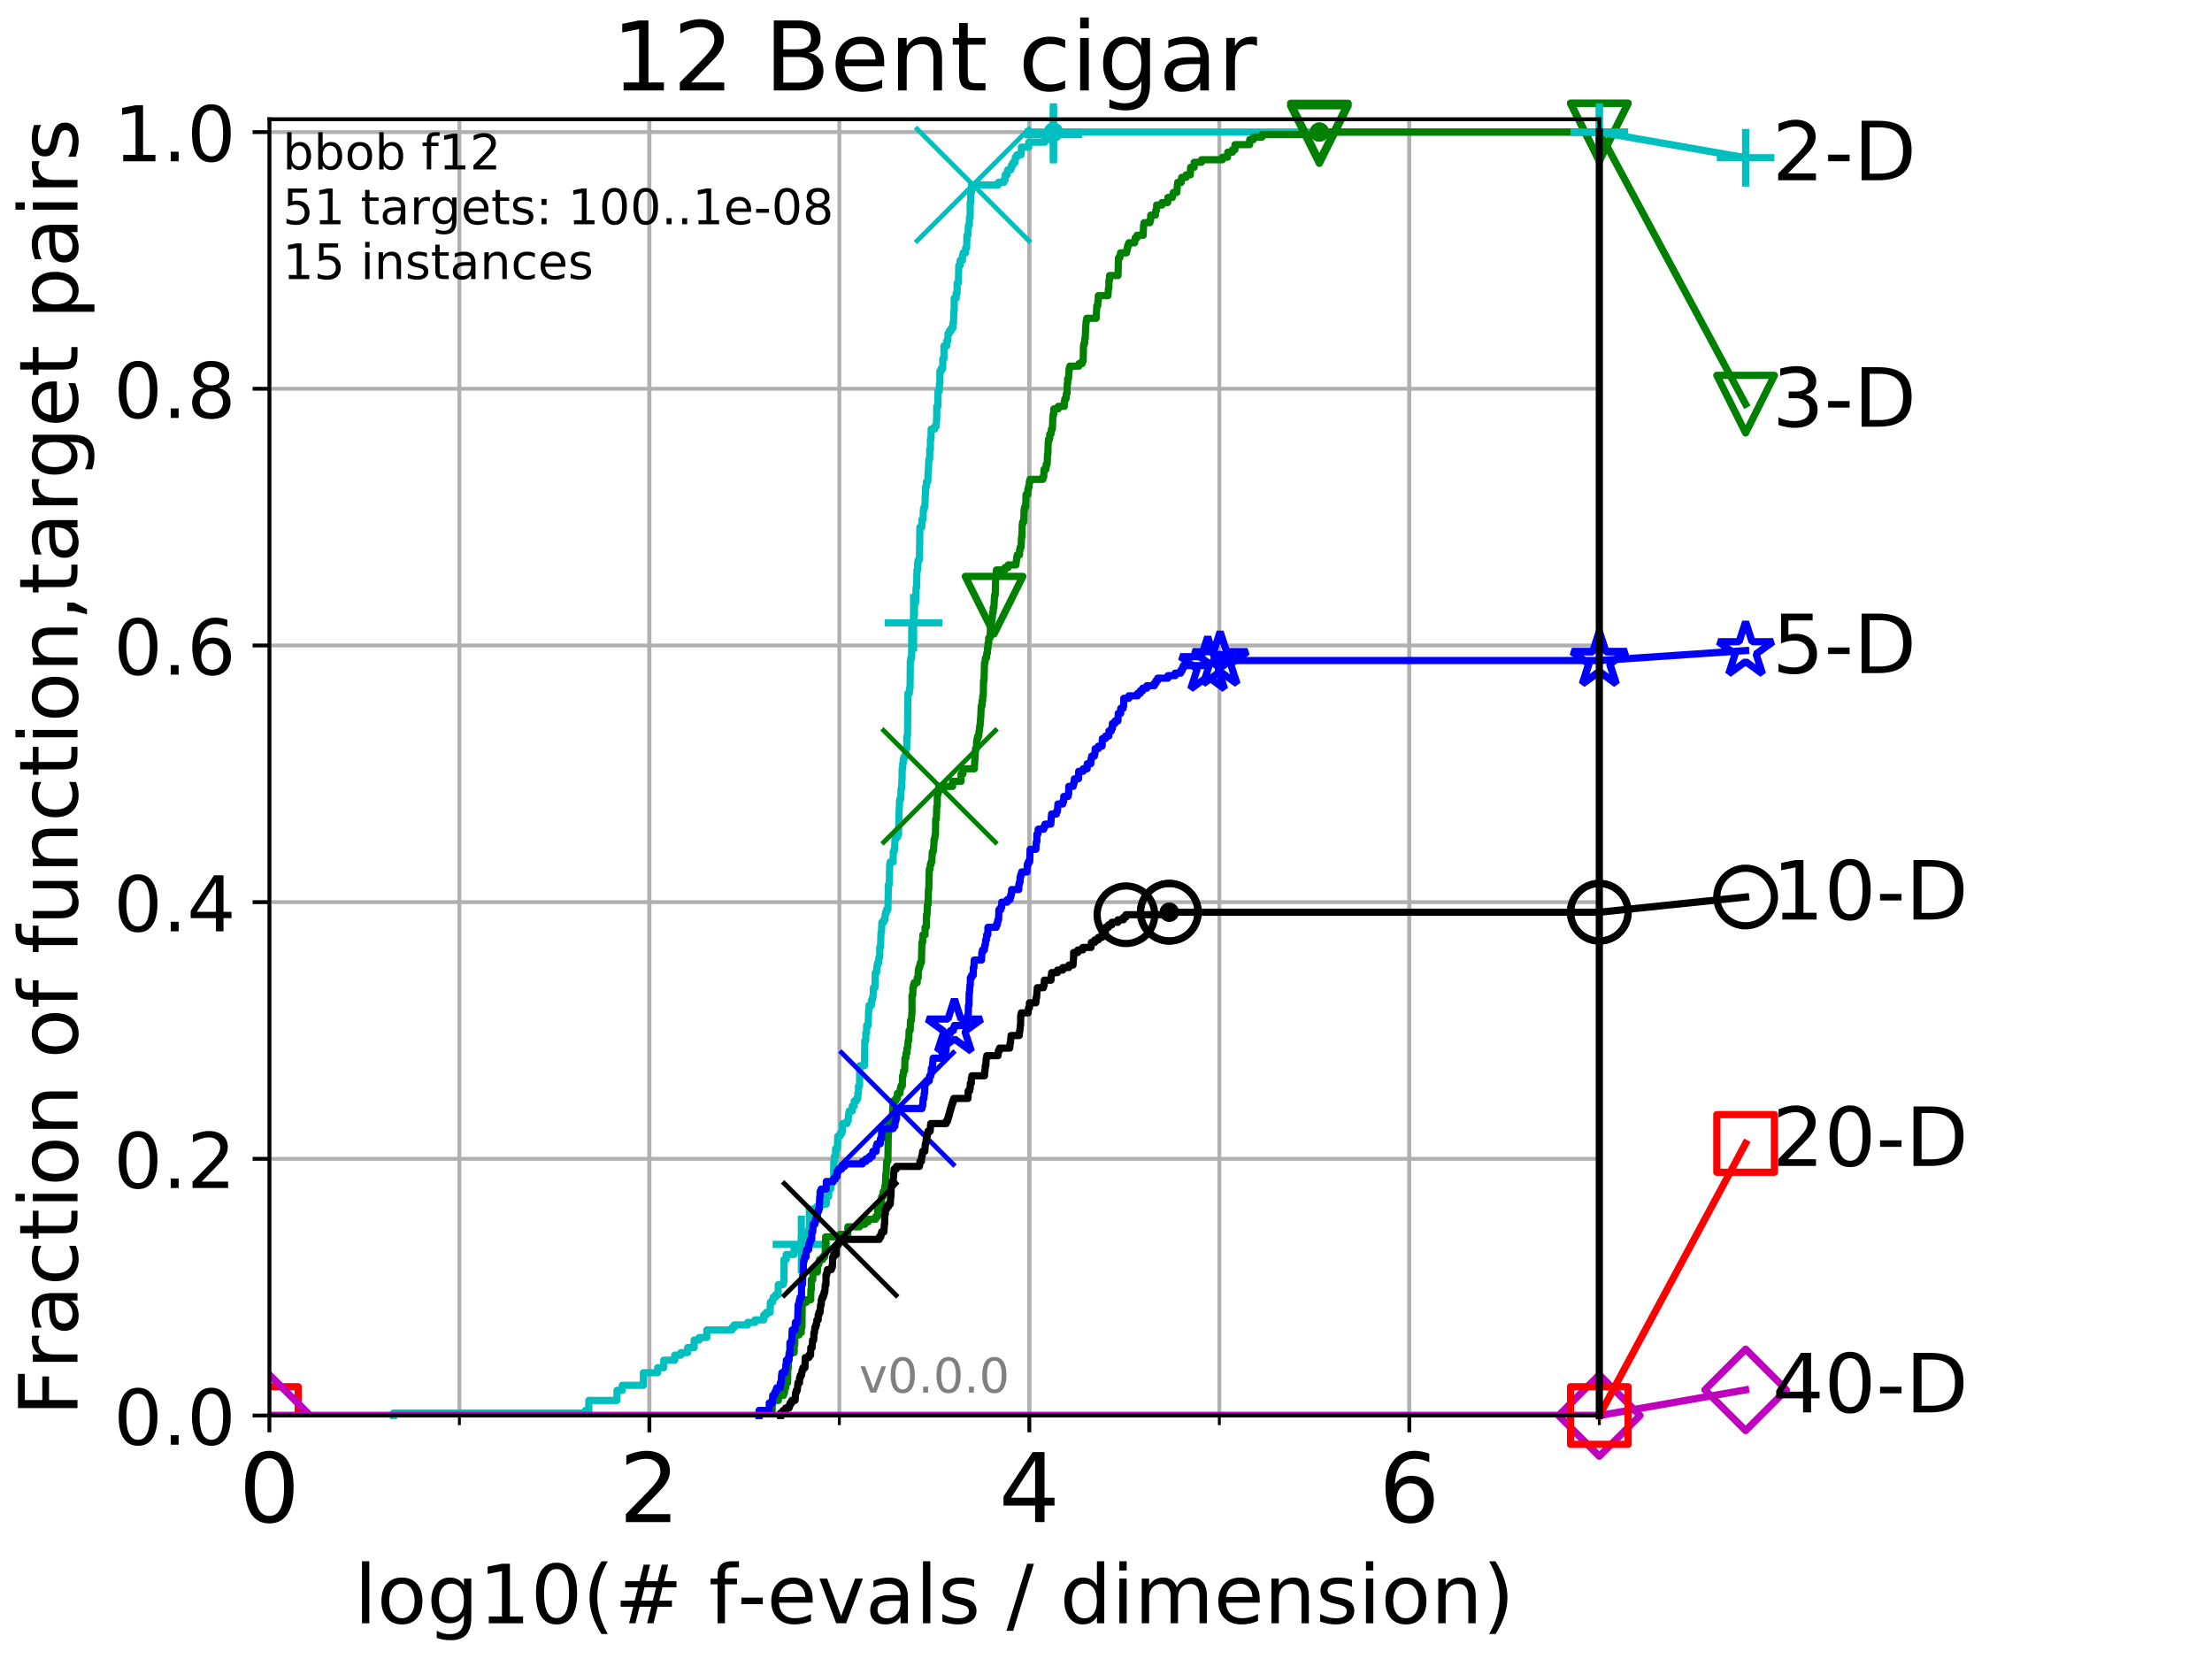 <?xml version="1.0" encoding="utf-8" standalone="no"?>
<!DOCTYPE svg PUBLIC "-//W3C//DTD SVG 1.1//EN"
  "http://www.w3.org/Graphics/SVG/1.1/DTD/svg11.dtd">
<!-- Created with matplotlib (http://matplotlib.org/) -->
<svg height="345.6pt" version="1.1" viewBox="0 0 460.8 345.6" width="460.8pt" xmlns="http://www.w3.org/2000/svg" xmlns:xlink="http://www.w3.org/1999/xlink">
 <defs>
  <style type="text/css">
*{stroke-linecap:butt;stroke-linejoin:round;}
  </style>
 </defs>
 <g id="figure_1">
  <g id="patch_1">
   <path d="M 0 345.6 
L 460.8 345.6 
L 460.8 0 
L 0 0 
z
" style="fill:#ffffff;"/>
  </g>
  <g id="axes_1">
   <g id="patch_2">
    <path d="M 56.12 294.88 
L 333.168 294.88 
L 333.168 24.84 
L 56.12 24.84 
z
" style="fill:#ffffff;"/>
   </g>
   <g id="matplotlib.axis_1">
    <g id="xtick_1">
     <g id="line2d_1">
      <path clip-path="url(#pb41d631973)" d="M 56.12 294.88 
L 56.12 24.84 
" style="fill:none;stroke:#b0b0b0;stroke-linecap:square;stroke-width:0.8;"/>
     </g>
     <g id="line2d_2">
      <defs>
       <path d="M 0 0 
L 0 3.5 
" id="m74a7c87016" style="stroke:#000000;stroke-width:0.8;"/>
      </defs>
      <g>
       <use style="stroke:#000000;stroke-width:0.8;" x="56.12" xlink:href="#m74a7c87016" y="294.88"/>
      </g>
     </g>
     <g id="text_1">
      <!-- 0 -->
      <defs>
       <path d="M 31.781 66.406 
Q 24.172 66.406 20.328 58.906 
Q 16.5 51.422 16.5 36.375 
Q 16.5 21.391 20.328 13.891 
Q 24.172 6.391 31.781 6.391 
Q 39.453 6.391 43.281 13.891 
Q 47.125 21.391 47.125 36.375 
Q 47.125 51.422 43.281 58.906 
Q 39.453 66.406 31.781 66.406 
z
M 31.781 74.219 
Q 44.047 74.219 50.516 64.516 
Q 56.984 54.828 56.984 36.375 
Q 56.984 17.969 50.516 8.266 
Q 44.047 -1.422 31.781 -1.422 
Q 19.531 -1.422 13.062 8.266 
Q 6.594 17.969 6.594 36.375 
Q 6.594 54.828 13.062 64.516 
Q 19.531 74.219 31.781 74.219 
z
" id="DejaVuSans-30"/>
      </defs>
      <g transform="translate(49.758 317.077)scale(0.2 -0.2)">
       <use xlink:href="#DejaVuSans-30"/>
      </g>
     </g>
    </g>
    <g id="xtick_2">
     <g id="line2d_3">
      <path clip-path="url(#pb41d631973)" d="M 135.277 294.88 
L 135.277 24.84 
" style="fill:none;stroke:#b0b0b0;stroke-linecap:square;stroke-width:0.8;"/>
     </g>
     <g id="line2d_4">
      <g>
       <use style="stroke:#000000;stroke-width:0.8;" x="135.277" xlink:href="#m74a7c87016" y="294.88"/>
      </g>
     </g>
     <g id="text_2">
      <!-- 2 -->
      <defs>
       <path d="M 19.188 8.297 
L 53.609 8.297 
L 53.609 0 
L 7.328 0 
L 7.328 8.297 
Q 12.938 14.109 22.625 23.891 
Q 32.328 33.688 34.812 36.531 
Q 39.547 41.844 41.422 45.531 
Q 43.312 49.219 43.312 52.781 
Q 43.312 58.594 39.234 62.25 
Q 35.156 65.922 28.609 65.922 
Q 23.969 65.922 18.812 64.312 
Q 13.672 62.703 7.812 59.422 
L 7.812 69.391 
Q 13.766 71.781 18.938 73 
Q 24.125 74.219 28.422 74.219 
Q 39.75 74.219 46.484 68.547 
Q 53.219 62.891 53.219 53.422 
Q 53.219 48.922 51.531 44.891 
Q 49.859 40.875 45.406 35.406 
Q 44.188 33.984 37.641 27.219 
Q 31.109 20.453 19.188 8.297 
z
" id="DejaVuSans-32"/>
      </defs>
      <g transform="translate(128.914 317.077)scale(0.2 -0.2)">
       <use xlink:href="#DejaVuSans-32"/>
      </g>
     </g>
    </g>
    <g id="xtick_3">
     <g id="line2d_5">
      <path clip-path="url(#pb41d631973)" d="M 214.433 294.88 
L 214.433 24.84 
" style="fill:none;stroke:#b0b0b0;stroke-linecap:square;stroke-width:0.8;"/>
     </g>
     <g id="line2d_6">
      <g>
       <use style="stroke:#000000;stroke-width:0.8;" x="214.433" xlink:href="#m74a7c87016" y="294.88"/>
      </g>
     </g>
     <g id="text_3">
      <!-- 4 -->
      <defs>
       <path d="M 37.797 64.312 
L 12.891 25.391 
L 37.797 25.391 
z
M 35.203 72.906 
L 47.609 72.906 
L 47.609 25.391 
L 58.016 25.391 
L 58.016 17.188 
L 47.609 17.188 
L 47.609 0 
L 37.797 0 
L 37.797 17.188 
L 4.891 17.188 
L 4.891 26.703 
z
" id="DejaVuSans-34"/>
      </defs>
      <g transform="translate(208.071 317.077)scale(0.2 -0.2)">
       <use xlink:href="#DejaVuSans-34"/>
      </g>
     </g>
    </g>
    <g id="xtick_4">
     <g id="line2d_7">
      <path clip-path="url(#pb41d631973)" d="M 293.59 294.88 
L 293.59 24.84 
" style="fill:none;stroke:#b0b0b0;stroke-linecap:square;stroke-width:0.8;"/>
     </g>
     <g id="line2d_8">
      <g>
       <use style="stroke:#000000;stroke-width:0.8;" x="293.59" xlink:href="#m74a7c87016" y="294.88"/>
      </g>
     </g>
     <g id="text_4">
      <!-- 6 -->
      <defs>
       <path d="M 33.016 40.375 
Q 26.375 40.375 22.484 35.828 
Q 18.609 31.297 18.609 23.391 
Q 18.609 15.531 22.484 10.953 
Q 26.375 6.391 33.016 6.391 
Q 39.656 6.391 43.531 10.953 
Q 47.406 15.531 47.406 23.391 
Q 47.406 31.297 43.531 35.828 
Q 39.656 40.375 33.016 40.375 
z
M 52.594 71.297 
L 52.594 62.312 
Q 48.875 64.062 45.094 64.984 
Q 41.312 65.922 37.594 65.922 
Q 27.828 65.922 22.672 59.328 
Q 17.531 52.734 16.797 39.406 
Q 19.672 43.656 24.016 45.922 
Q 28.375 48.188 33.594 48.188 
Q 44.578 48.188 50.953 41.516 
Q 57.328 34.859 57.328 23.391 
Q 57.328 12.156 50.688 5.359 
Q 44.047 -1.422 33.016 -1.422 
Q 20.359 -1.422 13.672 8.266 
Q 6.984 17.969 6.984 36.375 
Q 6.984 53.656 15.188 63.938 
Q 23.391 74.219 37.203 74.219 
Q 40.922 74.219 44.703 73.484 
Q 48.484 72.75 52.594 71.297 
z
" id="DejaVuSans-36"/>
      </defs>
      <g transform="translate(287.227 317.077)scale(0.2 -0.2)">
       <use xlink:href="#DejaVuSans-36"/>
      </g>
     </g>
    </g>
    <g id="xtick_5">
     <g id="line2d_9">
      <path clip-path="url(#pb41d631973)" d="M 56.12 294.88 
L 56.12 24.84 
" style="fill:none;stroke:#b0b0b0;stroke-linecap:square;stroke-width:0.8;"/>
     </g>
     <g id="line2d_10">
      <defs>
       <path d="M 0 0 
L 0 2 
" id="m91aa8210f5" style="stroke:#000000;stroke-width:0.6;"/>
      </defs>
      <g>
       <use style="stroke:#000000;stroke-width:0.6;" x="56.12" xlink:href="#m91aa8210f5" y="294.88"/>
      </g>
     </g>
    </g>
    <g id="xtick_6">
     <g id="line2d_11">
      <path clip-path="url(#pb41d631973)" d="M 95.698 294.88 
L 95.698 24.84 
" style="fill:none;stroke:#b0b0b0;stroke-linecap:square;stroke-width:0.8;"/>
     </g>
     <g id="line2d_12">
      <g>
       <use style="stroke:#000000;stroke-width:0.6;" x="95.698" xlink:href="#m91aa8210f5" y="294.88"/>
      </g>
     </g>
    </g>
    <g id="xtick_7">
     <g id="line2d_13">
      <path clip-path="url(#pb41d631973)" d="M 135.277 294.88 
L 135.277 24.84 
" style="fill:none;stroke:#b0b0b0;stroke-linecap:square;stroke-width:0.8;"/>
     </g>
     <g id="line2d_14">
      <g>
       <use style="stroke:#000000;stroke-width:0.6;" x="135.277" xlink:href="#m91aa8210f5" y="294.88"/>
      </g>
     </g>
    </g>
    <g id="xtick_8">
     <g id="line2d_15">
      <path clip-path="url(#pb41d631973)" d="M 174.855 294.88 
L 174.855 24.84 
" style="fill:none;stroke:#b0b0b0;stroke-linecap:square;stroke-width:0.8;"/>
     </g>
     <g id="line2d_16">
      <g>
       <use style="stroke:#000000;stroke-width:0.6;" x="174.855" xlink:href="#m91aa8210f5" y="294.88"/>
      </g>
     </g>
    </g>
    <g id="xtick_9">
     <g id="line2d_17">
      <path clip-path="url(#pb41d631973)" d="M 214.433 294.88 
L 214.433 24.84 
" style="fill:none;stroke:#b0b0b0;stroke-linecap:square;stroke-width:0.8;"/>
     </g>
     <g id="line2d_18">
      <g>
       <use style="stroke:#000000;stroke-width:0.6;" x="214.433" xlink:href="#m91aa8210f5" y="294.88"/>
      </g>
     </g>
    </g>
    <g id="xtick_10">
     <g id="line2d_19">
      <path clip-path="url(#pb41d631973)" d="M 254.011 294.88 
L 254.011 24.84 
" style="fill:none;stroke:#b0b0b0;stroke-linecap:square;stroke-width:0.8;"/>
     </g>
     <g id="line2d_20">
      <g>
       <use style="stroke:#000000;stroke-width:0.6;" x="254.011" xlink:href="#m91aa8210f5" y="294.88"/>
      </g>
     </g>
    </g>
    <g id="xtick_11">
     <g id="line2d_21">
      <path clip-path="url(#pb41d631973)" d="M 293.59 294.88 
L 293.59 24.84 
" style="fill:none;stroke:#b0b0b0;stroke-linecap:square;stroke-width:0.8;"/>
     </g>
     <g id="line2d_22">
      <g>
       <use style="stroke:#000000;stroke-width:0.6;" x="293.59" xlink:href="#m91aa8210f5" y="294.88"/>
      </g>
     </g>
    </g>
    <g id="xtick_12">
     <g id="line2d_23">
      <path clip-path="url(#pb41d631973)" d="M 333.168 294.88 
L 333.168 24.84 
" style="fill:none;stroke:#b0b0b0;stroke-linecap:square;stroke-width:0.8;"/>
     </g>
     <g id="line2d_24">
      <g>
       <use style="stroke:#000000;stroke-width:0.6;" x="333.168" xlink:href="#m91aa8210f5" y="294.88"/>
      </g>
     </g>
    </g>
    <g id="text_5">
     <!-- log10(# f-evals / dimension) -->
     <defs>
      <path d="M 9.422 75.984 
L 18.406 75.984 
L 18.406 0 
L 9.422 0 
z
" id="DejaVuSans-6c"/>
      <path d="M 30.609 48.391 
Q 23.391 48.391 19.188 42.75 
Q 14.984 37.109 14.984 27.297 
Q 14.984 17.484 19.156 11.844 
Q 23.344 6.203 30.609 6.203 
Q 37.797 6.203 41.984 11.859 
Q 46.188 17.531 46.188 27.297 
Q 46.188 37.016 41.984 42.703 
Q 37.797 48.391 30.609 48.391 
z
M 30.609 56 
Q 42.328 56 49.016 48.375 
Q 55.719 40.766 55.719 27.297 
Q 55.719 13.875 49.016 6.219 
Q 42.328 -1.422 30.609 -1.422 
Q 18.844 -1.422 12.172 6.219 
Q 5.516 13.875 5.516 27.297 
Q 5.516 40.766 12.172 48.375 
Q 18.844 56 30.609 56 
z
" id="DejaVuSans-6f"/>
      <path d="M 45.406 27.984 
Q 45.406 37.75 41.375 43.109 
Q 37.359 48.484 30.078 48.484 
Q 22.859 48.484 18.828 43.109 
Q 14.797 37.75 14.797 27.984 
Q 14.797 18.266 18.828 12.891 
Q 22.859 7.516 30.078 7.516 
Q 37.359 7.516 41.375 12.891 
Q 45.406 18.266 45.406 27.984 
z
M 54.391 6.781 
Q 54.391 -7.172 48.188 -13.984 
Q 42 -20.797 29.203 -20.797 
Q 24.469 -20.797 20.266 -20.094 
Q 16.062 -19.391 12.109 -17.922 
L 12.109 -9.188 
Q 16.062 -11.328 19.922 -12.344 
Q 23.781 -13.375 27.781 -13.375 
Q 36.625 -13.375 41.016 -8.766 
Q 45.406 -4.156 45.406 5.172 
L 45.406 9.625 
Q 42.625 4.781 38.281 2.391 
Q 33.938 0 27.875 0 
Q 17.828 0 11.672 7.656 
Q 5.516 15.328 5.516 27.984 
Q 5.516 40.672 11.672 48.328 
Q 17.828 56 27.875 56 
Q 33.938 56 38.281 53.609 
Q 42.625 51.219 45.406 46.391 
L 45.406 54.688 
L 54.391 54.688 
z
" id="DejaVuSans-67"/>
      <path d="M 12.406 8.297 
L 28.516 8.297 
L 28.516 63.922 
L 10.984 60.406 
L 10.984 69.391 
L 28.422 72.906 
L 38.281 72.906 
L 38.281 8.297 
L 54.391 8.297 
L 54.391 0 
L 12.406 0 
z
" id="DejaVuSans-31"/>
      <path d="M 31 75.875 
Q 24.469 64.656 21.281 53.656 
Q 18.109 42.672 18.109 31.391 
Q 18.109 20.125 21.312 9.062 
Q 24.516 -2 31 -13.188 
L 23.188 -13.188 
Q 15.875 -1.703 12.234 9.375 
Q 8.594 20.453 8.594 31.391 
Q 8.594 42.281 12.203 53.312 
Q 15.828 64.359 23.188 75.875 
z
" id="DejaVuSans-28"/>
      <path d="M 51.125 44 
L 36.922 44 
L 32.812 27.688 
L 47.125 27.688 
z
M 43.797 71.781 
L 38.719 51.516 
L 52.984 51.516 
L 58.109 71.781 
L 65.922 71.781 
L 60.891 51.516 
L 76.125 51.516 
L 76.125 44 
L 58.984 44 
L 54.984 27.688 
L 70.516 27.688 
L 70.516 20.219 
L 53.078 20.219 
L 48 0 
L 40.188 0 
L 45.219 20.219 
L 30.906 20.219 
L 25.875 0 
L 18.016 0 
L 23.094 20.219 
L 7.719 20.219 
L 7.719 27.688 
L 24.906 27.688 
L 29 44 
L 13.281 44 
L 13.281 51.516 
L 30.906 51.516 
L 35.891 71.781 
z
" id="DejaVuSans-23"/>
      <path id="DejaVuSans-20"/>
      <path d="M 37.109 75.984 
L 37.109 68.5 
L 28.516 68.5 
Q 23.688 68.5 21.797 66.547 
Q 19.922 64.594 19.922 59.516 
L 19.922 54.688 
L 34.719 54.688 
L 34.719 47.703 
L 19.922 47.703 
L 19.922 0 
L 10.891 0 
L 10.891 47.703 
L 2.297 47.703 
L 2.297 54.688 
L 10.891 54.688 
L 10.891 58.5 
Q 10.891 67.625 15.141 71.797 
Q 19.391 75.984 28.609 75.984 
z
" id="DejaVuSans-66"/>
      <path d="M 4.891 31.391 
L 31.203 31.391 
L 31.203 23.391 
L 4.891 23.391 
z
" id="DejaVuSans-2d"/>
      <path d="M 56.203 29.594 
L 56.203 25.203 
L 14.891 25.203 
Q 15.484 15.922 20.484 11.062 
Q 25.484 6.203 34.422 6.203 
Q 39.594 6.203 44.453 7.469 
Q 49.312 8.734 54.109 11.281 
L 54.109 2.781 
Q 49.266 0.734 44.188 -0.344 
Q 39.109 -1.422 33.891 -1.422 
Q 20.797 -1.422 13.156 6.188 
Q 5.516 13.812 5.516 26.812 
Q 5.516 40.234 12.766 48.109 
Q 20.016 56 32.328 56 
Q 43.359 56 49.781 48.891 
Q 56.203 41.797 56.203 29.594 
z
M 47.219 32.234 
Q 47.125 39.594 43.094 43.984 
Q 39.062 48.391 32.422 48.391 
Q 24.906 48.391 20.391 44.141 
Q 15.875 39.891 15.188 32.172 
z
" id="DejaVuSans-65"/>
      <path d="M 2.984 54.688 
L 12.5 54.688 
L 29.594 8.797 
L 46.688 54.688 
L 56.203 54.688 
L 35.688 0 
L 23.484 0 
z
" id="DejaVuSans-76"/>
      <path d="M 34.281 27.484 
Q 23.391 27.484 19.188 25 
Q 14.984 22.516 14.984 16.5 
Q 14.984 11.719 18.141 8.906 
Q 21.297 6.109 26.703 6.109 
Q 34.188 6.109 38.703 11.406 
Q 43.219 16.703 43.219 25.484 
L 43.219 27.484 
z
M 52.203 31.203 
L 52.203 0 
L 43.219 0 
L 43.219 8.297 
Q 40.141 3.328 35.547 0.953 
Q 30.953 -1.422 24.312 -1.422 
Q 15.922 -1.422 10.953 3.297 
Q 6 8.016 6 15.922 
Q 6 25.141 12.172 29.828 
Q 18.359 34.516 30.609 34.516 
L 43.219 34.516 
L 43.219 35.406 
Q 43.219 41.609 39.141 45 
Q 35.062 48.391 27.688 48.391 
Q 23 48.391 18.547 47.266 
Q 14.109 46.141 10.016 43.891 
L 10.016 52.203 
Q 14.938 54.109 19.578 55.047 
Q 24.219 56 28.609 56 
Q 40.484 56 46.344 49.844 
Q 52.203 43.703 52.203 31.203 
z
" id="DejaVuSans-61"/>
      <path d="M 44.281 53.078 
L 44.281 44.578 
Q 40.484 46.531 36.375 47.5 
Q 32.281 48.484 27.875 48.484 
Q 21.188 48.484 17.844 46.438 
Q 14.5 44.391 14.5 40.281 
Q 14.5 37.156 16.891 35.375 
Q 19.281 33.594 26.516 31.984 
L 29.594 31.297 
Q 39.156 29.25 43.188 25.516 
Q 47.219 21.781 47.219 15.094 
Q 47.219 7.469 41.188 3.016 
Q 35.156 -1.422 24.609 -1.422 
Q 20.219 -1.422 15.453 -0.562 
Q 10.688 0.297 5.422 2 
L 5.422 11.281 
Q 10.406 8.688 15.234 7.391 
Q 20.062 6.109 24.812 6.109 
Q 31.156 6.109 34.562 8.281 
Q 37.984 10.453 37.984 14.406 
Q 37.984 18.062 35.516 20.016 
Q 33.062 21.969 24.703 23.781 
L 21.578 24.516 
Q 13.234 26.266 9.516 29.906 
Q 5.812 33.547 5.812 39.891 
Q 5.812 47.609 11.281 51.797 
Q 16.75 56 26.812 56 
Q 31.781 56 36.172 55.266 
Q 40.578 54.547 44.281 53.078 
z
" id="DejaVuSans-73"/>
      <path d="M 25.391 72.906 
L 33.688 72.906 
L 8.297 -9.281 
L 0 -9.281 
z
" id="DejaVuSans-2f"/>
      <path d="M 45.406 46.391 
L 45.406 75.984 
L 54.391 75.984 
L 54.391 0 
L 45.406 0 
L 45.406 8.203 
Q 42.578 3.328 38.25 0.953 
Q 33.938 -1.422 27.875 -1.422 
Q 17.969 -1.422 11.734 6.484 
Q 5.516 14.406 5.516 27.297 
Q 5.516 40.188 11.734 48.094 
Q 17.969 56 27.875 56 
Q 33.938 56 38.25 53.625 
Q 42.578 51.266 45.406 46.391 
z
M 14.797 27.297 
Q 14.797 17.391 18.875 11.75 
Q 22.953 6.109 30.078 6.109 
Q 37.203 6.109 41.297 11.75 
Q 45.406 17.391 45.406 27.297 
Q 45.406 37.203 41.297 42.844 
Q 37.203 48.484 30.078 48.484 
Q 22.953 48.484 18.875 42.844 
Q 14.797 37.203 14.797 27.297 
z
" id="DejaVuSans-64"/>
      <path d="M 9.422 54.688 
L 18.406 54.688 
L 18.406 0 
L 9.422 0 
z
M 9.422 75.984 
L 18.406 75.984 
L 18.406 64.594 
L 9.422 64.594 
z
" id="DejaVuSans-69"/>
      <path d="M 52 44.188 
Q 55.375 50.25 60.062 53.125 
Q 64.75 56 71.094 56 
Q 79.641 56 84.281 50.016 
Q 88.922 44.047 88.922 33.016 
L 88.922 0 
L 79.891 0 
L 79.891 32.719 
Q 79.891 40.578 77.094 44.375 
Q 74.312 48.188 68.609 48.188 
Q 61.625 48.188 57.562 43.547 
Q 53.516 38.922 53.516 30.906 
L 53.516 0 
L 44.484 0 
L 44.484 32.719 
Q 44.484 40.625 41.703 44.406 
Q 38.922 48.188 33.109 48.188 
Q 26.219 48.188 22.156 43.531 
Q 18.109 38.875 18.109 30.906 
L 18.109 0 
L 9.078 0 
L 9.078 54.688 
L 18.109 54.688 
L 18.109 46.188 
Q 21.188 51.219 25.484 53.609 
Q 29.781 56 35.688 56 
Q 41.656 56 45.828 52.969 
Q 50 49.953 52 44.188 
z
" id="DejaVuSans-6d"/>
      <path d="M 54.891 33.016 
L 54.891 0 
L 45.906 0 
L 45.906 32.719 
Q 45.906 40.484 42.875 44.328 
Q 39.844 48.188 33.797 48.188 
Q 26.516 48.188 22.312 43.547 
Q 18.109 38.922 18.109 30.906 
L 18.109 0 
L 9.078 0 
L 9.078 54.688 
L 18.109 54.688 
L 18.109 46.188 
Q 21.344 51.125 25.703 53.562 
Q 30.078 56 35.797 56 
Q 45.219 56 50.047 50.172 
Q 54.891 44.344 54.891 33.016 
z
" id="DejaVuSans-6e"/>
      <path d="M 8.016 75.875 
L 15.828 75.875 
Q 23.141 64.359 26.781 53.312 
Q 30.422 42.281 30.422 31.391 
Q 30.422 20.453 26.781 9.375 
Q 23.141 -1.703 15.828 -13.188 
L 8.016 -13.188 
Q 14.5 -2 17.703 9.062 
Q 20.906 20.125 20.906 31.391 
Q 20.906 42.672 17.703 53.656 
Q 14.5 64.656 8.016 75.875 
z
" id="DejaVuSans-29"/>
     </defs>
     <g transform="translate(73.803 338.154)scale(0.17 -0.17)">
      <use xlink:href="#DejaVuSans-6c"/>
      <use x="27.783" xlink:href="#DejaVuSans-6f"/>
      <use x="88.965" xlink:href="#DejaVuSans-67"/>
      <use x="152.441" xlink:href="#DejaVuSans-31"/>
      <use x="216.064" xlink:href="#DejaVuSans-30"/>
      <use x="279.688" xlink:href="#DejaVuSans-28"/>
      <use x="318.701" xlink:href="#DejaVuSans-23"/>
      <use x="402.49" xlink:href="#DejaVuSans-20"/>
      <use x="434.277" xlink:href="#DejaVuSans-66"/>
      <use x="469.404" xlink:href="#DejaVuSans-2d"/>
      <use x="505.488" xlink:href="#DejaVuSans-65"/>
      <use x="567.012" xlink:href="#DejaVuSans-76"/>
      <use x="626.191" xlink:href="#DejaVuSans-61"/>
      <use x="687.471" xlink:href="#DejaVuSans-6c"/>
      <use x="715.254" xlink:href="#DejaVuSans-73"/>
      <use x="767.354" xlink:href="#DejaVuSans-20"/>
      <use x="799.141" xlink:href="#DejaVuSans-2f"/>
      <use x="832.832" xlink:href="#DejaVuSans-20"/>
      <use x="864.619" xlink:href="#DejaVuSans-64"/>
      <use x="928.096" xlink:href="#DejaVuSans-69"/>
      <use x="955.879" xlink:href="#DejaVuSans-6d"/>
      <use x="1053.291" xlink:href="#DejaVuSans-65"/>
      <use x="1114.814" xlink:href="#DejaVuSans-6e"/>
      <use x="1178.193" xlink:href="#DejaVuSans-73"/>
      <use x="1230.293" xlink:href="#DejaVuSans-69"/>
      <use x="1258.076" xlink:href="#DejaVuSans-6f"/>
      <use x="1319.258" xlink:href="#DejaVuSans-6e"/>
      <use x="1382.637" xlink:href="#DejaVuSans-29"/>
     </g>
    </g>
   </g>
   <g id="matplotlib.axis_2">
    <g id="ytick_1">
     <g id="line2d_25">
      <path clip-path="url(#pb41d631973)" d="M 56.12 294.88 
L 333.168 294.88 
" style="fill:none;stroke:#b0b0b0;stroke-linecap:square;stroke-width:0.8;"/>
     </g>
     <g id="line2d_26">
      <defs>
       <path d="M 0 0 
L -3.5 0 
" id="m737f2161d4" style="stroke:#000000;stroke-width:0.8;"/>
      </defs>
      <g>
       <use style="stroke:#000000;stroke-width:0.8;" x="56.12" xlink:href="#m737f2161d4" y="294.88"/>
      </g>
     </g>
     <g id="text_6">
      <!-- 0.0 -->
      <defs>
       <path d="M 10.688 12.406 
L 21 12.406 
L 21 0 
L 10.688 0 
z
" id="DejaVuSans-2e"/>
      </defs>
      <g transform="translate(23.675 300.959)scale(0.16 -0.16)">
       <use xlink:href="#DejaVuSans-30"/>
       <use x="63.623" xlink:href="#DejaVuSans-2e"/>
       <use x="95.41" xlink:href="#DejaVuSans-30"/>
      </g>
     </g>
    </g>
    <g id="ytick_2">
     <g id="line2d_27">
      <path clip-path="url(#pb41d631973)" d="M 56.12 241.407 
L 333.168 241.407 
" style="fill:none;stroke:#b0b0b0;stroke-linecap:square;stroke-width:0.8;"/>
     </g>
     <g id="line2d_28">
      <g>
       <use style="stroke:#000000;stroke-width:0.8;" x="56.12" xlink:href="#m737f2161d4" y="241.407"/>
      </g>
     </g>
     <g id="text_7">
      <!-- 0.2 -->
      <g transform="translate(23.675 247.485)scale(0.16 -0.16)">
       <use xlink:href="#DejaVuSans-30"/>
       <use x="63.623" xlink:href="#DejaVuSans-2e"/>
       <use x="95.41" xlink:href="#DejaVuSans-32"/>
      </g>
     </g>
    </g>
    <g id="ytick_3">
     <g id="line2d_29">
      <path clip-path="url(#pb41d631973)" d="M 56.12 187.933 
L 333.168 187.933 
" style="fill:none;stroke:#b0b0b0;stroke-linecap:square;stroke-width:0.8;"/>
     </g>
     <g id="line2d_30">
      <g>
       <use style="stroke:#000000;stroke-width:0.8;" x="56.12" xlink:href="#m737f2161d4" y="187.933"/>
      </g>
     </g>
     <g id="text_8">
      <!-- 0.4 -->
      <g transform="translate(23.675 194.012)scale(0.16 -0.16)">
       <use xlink:href="#DejaVuSans-30"/>
       <use x="63.623" xlink:href="#DejaVuSans-2e"/>
       <use x="95.41" xlink:href="#DejaVuSans-34"/>
      </g>
     </g>
    </g>
    <g id="ytick_4">
     <g id="line2d_31">
      <path clip-path="url(#pb41d631973)" d="M 56.12 134.46 
L 333.168 134.46 
" style="fill:none;stroke:#b0b0b0;stroke-linecap:square;stroke-width:0.8;"/>
     </g>
     <g id="line2d_32">
      <g>
       <use style="stroke:#000000;stroke-width:0.8;" x="56.12" xlink:href="#m737f2161d4" y="134.46"/>
      </g>
     </g>
     <g id="text_9">
      <!-- 0.6 -->
      <g transform="translate(23.675 140.539)scale(0.16 -0.16)">
       <use xlink:href="#DejaVuSans-30"/>
       <use x="63.623" xlink:href="#DejaVuSans-2e"/>
       <use x="95.41" xlink:href="#DejaVuSans-36"/>
      </g>
     </g>
    </g>
    <g id="ytick_5">
     <g id="line2d_33">
      <path clip-path="url(#pb41d631973)" d="M 56.12 80.987 
L 333.168 80.987 
" style="fill:none;stroke:#b0b0b0;stroke-linecap:square;stroke-width:0.8;"/>
     </g>
     <g id="line2d_34">
      <g>
       <use style="stroke:#000000;stroke-width:0.8;" x="56.12" xlink:href="#m737f2161d4" y="80.987"/>
      </g>
     </g>
     <g id="text_10">
      <!-- 0.8 -->
      <defs>
       <path d="M 31.781 34.625 
Q 24.75 34.625 20.719 30.859 
Q 16.703 27.094 16.703 20.516 
Q 16.703 13.922 20.719 10.156 
Q 24.75 6.391 31.781 6.391 
Q 38.812 6.391 42.859 10.172 
Q 46.922 13.969 46.922 20.516 
Q 46.922 27.094 42.891 30.859 
Q 38.875 34.625 31.781 34.625 
z
M 21.922 38.812 
Q 15.578 40.375 12.031 44.719 
Q 8.5 49.078 8.5 55.328 
Q 8.5 64.062 14.719 69.141 
Q 20.953 74.219 31.781 74.219 
Q 42.672 74.219 48.875 69.141 
Q 55.078 64.062 55.078 55.328 
Q 55.078 49.078 51.531 44.719 
Q 48 40.375 41.703 38.812 
Q 48.828 37.156 52.797 32.312 
Q 56.781 27.484 56.781 20.516 
Q 56.781 9.906 50.312 4.234 
Q 43.844 -1.422 31.781 -1.422 
Q 19.734 -1.422 13.25 4.234 
Q 6.781 9.906 6.781 20.516 
Q 6.781 27.484 10.781 32.312 
Q 14.797 37.156 21.922 38.812 
z
M 18.312 54.391 
Q 18.312 48.734 21.844 45.562 
Q 25.391 42.391 31.781 42.391 
Q 38.141 42.391 41.719 45.562 
Q 45.312 48.734 45.312 54.391 
Q 45.312 60.062 41.719 63.234 
Q 38.141 66.406 31.781 66.406 
Q 25.391 66.406 21.844 63.234 
Q 18.312 60.062 18.312 54.391 
z
" id="DejaVuSans-38"/>
      </defs>
      <g transform="translate(23.675 87.066)scale(0.16 -0.16)">
       <use xlink:href="#DejaVuSans-30"/>
       <use x="63.623" xlink:href="#DejaVuSans-2e"/>
       <use x="95.41" xlink:href="#DejaVuSans-38"/>
      </g>
     </g>
    </g>
    <g id="ytick_6">
     <g id="line2d_35">
      <path clip-path="url(#pb41d631973)" d="M 56.12 27.514 
L 333.168 27.514 
" style="fill:none;stroke:#b0b0b0;stroke-linecap:square;stroke-width:0.8;"/>
     </g>
     <g id="line2d_36">
      <g>
       <use style="stroke:#000000;stroke-width:0.8;" x="56.12" xlink:href="#m737f2161d4" y="27.514"/>
      </g>
     </g>
     <g id="text_11">
      <!-- 1.0 -->
      <g transform="translate(23.675 33.592)scale(0.16 -0.16)">
       <use xlink:href="#DejaVuSans-31"/>
       <use x="63.623" xlink:href="#DejaVuSans-2e"/>
       <use x="95.41" xlink:href="#DejaVuSans-30"/>
      </g>
     </g>
    </g>
    <g id="text_12">
     <!-- Fraction of function,target pairs -->
     <defs>
      <path d="M 9.812 72.906 
L 51.703 72.906 
L 51.703 64.594 
L 19.672 64.594 
L 19.672 43.109 
L 48.578 43.109 
L 48.578 34.812 
L 19.672 34.812 
L 19.672 0 
L 9.812 0 
z
" id="DejaVuSans-46"/>
      <path d="M 41.109 46.297 
Q 39.594 47.172 37.812 47.578 
Q 36.031 48 33.891 48 
Q 26.266 48 22.188 43.047 
Q 18.109 38.094 18.109 28.812 
L 18.109 0 
L 9.078 0 
L 9.078 54.688 
L 18.109 54.688 
L 18.109 46.188 
Q 20.953 51.172 25.484 53.578 
Q 30.031 56 36.531 56 
Q 37.453 56 38.578 55.875 
Q 39.703 55.766 41.062 55.516 
z
" id="DejaVuSans-72"/>
      <path d="M 48.781 52.594 
L 48.781 44.188 
Q 44.969 46.297 41.141 47.344 
Q 37.312 48.391 33.406 48.391 
Q 24.656 48.391 19.812 42.844 
Q 14.984 37.312 14.984 27.297 
Q 14.984 17.281 19.812 11.734 
Q 24.656 6.203 33.406 6.203 
Q 37.312 6.203 41.141 7.25 
Q 44.969 8.297 48.781 10.406 
L 48.781 2.094 
Q 45.016 0.344 40.984 -0.531 
Q 36.969 -1.422 32.422 -1.422 
Q 20.062 -1.422 12.781 6.344 
Q 5.516 14.109 5.516 27.297 
Q 5.516 40.672 12.859 48.328 
Q 20.219 56 33.016 56 
Q 37.156 56 41.109 55.141 
Q 45.062 54.297 48.781 52.594 
z
" id="DejaVuSans-63"/>
      <path d="M 18.312 70.219 
L 18.312 54.688 
L 36.812 54.688 
L 36.812 47.703 
L 18.312 47.703 
L 18.312 18.016 
Q 18.312 11.328 20.141 9.422 
Q 21.969 7.516 27.594 7.516 
L 36.812 7.516 
L 36.812 0 
L 27.594 0 
Q 17.188 0 13.234 3.875 
Q 9.281 7.766 9.281 18.016 
L 9.281 47.703 
L 2.688 47.703 
L 2.688 54.688 
L 9.281 54.688 
L 9.281 70.219 
z
" id="DejaVuSans-74"/>
      <path d="M 8.5 21.578 
L 8.5 54.688 
L 17.484 54.688 
L 17.484 21.922 
Q 17.484 14.156 20.5 10.266 
Q 23.531 6.391 29.594 6.391 
Q 36.859 6.391 41.078 11.031 
Q 45.312 15.672 45.312 23.688 
L 45.312 54.688 
L 54.297 54.688 
L 54.297 0 
L 45.312 0 
L 45.312 8.406 
Q 42.047 3.422 37.719 1 
Q 33.406 -1.422 27.688 -1.422 
Q 18.266 -1.422 13.375 4.438 
Q 8.5 10.297 8.5 21.578 
z
M 31.109 56 
z
" id="DejaVuSans-75"/>
      <path d="M 11.719 12.406 
L 22.016 12.406 
L 22.016 4 
L 14.016 -11.625 
L 7.719 -11.625 
L 11.719 4 
z
" id="DejaVuSans-2c"/>
      <path d="M 18.109 8.203 
L 18.109 -20.797 
L 9.078 -20.797 
L 9.078 54.688 
L 18.109 54.688 
L 18.109 46.391 
Q 20.953 51.266 25.266 53.625 
Q 29.594 56 35.594 56 
Q 45.562 56 51.781 48.094 
Q 58.016 40.188 58.016 27.297 
Q 58.016 14.406 51.781 6.484 
Q 45.562 -1.422 35.594 -1.422 
Q 29.594 -1.422 25.266 0.953 
Q 20.953 3.328 18.109 8.203 
z
M 48.688 27.297 
Q 48.688 37.203 44.609 42.844 
Q 40.531 48.484 33.406 48.484 
Q 26.266 48.484 22.188 42.844 
Q 18.109 37.203 18.109 27.297 
Q 18.109 17.391 22.188 11.75 
Q 26.266 6.109 33.406 6.109 
Q 40.531 6.109 44.609 11.75 
Q 48.688 17.391 48.688 27.297 
z
" id="DejaVuSans-70"/>
     </defs>
     <g transform="translate(16.14 294.999)rotate(-90)scale(0.17 -0.17)">
      <use xlink:href="#DejaVuSans-46"/>
      <use x="57.41" xlink:href="#DejaVuSans-72"/>
      <use x="98.523" xlink:href="#DejaVuSans-61"/>
      <use x="159.803" xlink:href="#DejaVuSans-63"/>
      <use x="214.783" xlink:href="#DejaVuSans-74"/>
      <use x="253.992" xlink:href="#DejaVuSans-69"/>
      <use x="281.775" xlink:href="#DejaVuSans-6f"/>
      <use x="342.957" xlink:href="#DejaVuSans-6e"/>
      <use x="406.336" xlink:href="#DejaVuSans-20"/>
      <use x="438.123" xlink:href="#DejaVuSans-6f"/>
      <use x="499.305" xlink:href="#DejaVuSans-66"/>
      <use x="534.51" xlink:href="#DejaVuSans-20"/>
      <use x="566.297" xlink:href="#DejaVuSans-66"/>
      <use x="601.502" xlink:href="#DejaVuSans-75"/>
      <use x="664.881" xlink:href="#DejaVuSans-6e"/>
      <use x="728.26" xlink:href="#DejaVuSans-63"/>
      <use x="783.24" xlink:href="#DejaVuSans-74"/>
      <use x="822.449" xlink:href="#DejaVuSans-69"/>
      <use x="850.232" xlink:href="#DejaVuSans-6f"/>
      <use x="911.414" xlink:href="#DejaVuSans-6e"/>
      <use x="974.793" xlink:href="#DejaVuSans-2c"/>
      <use x="1006.58" xlink:href="#DejaVuSans-74"/>
      <use x="1045.789" xlink:href="#DejaVuSans-61"/>
      <use x="1107.068" xlink:href="#DejaVuSans-72"/>
      <use x="1148.166" xlink:href="#DejaVuSans-67"/>
      <use x="1211.643" xlink:href="#DejaVuSans-65"/>
      <use x="1273.166" xlink:href="#DejaVuSans-74"/>
      <use x="1312.375" xlink:href="#DejaVuSans-20"/>
      <use x="1344.162" xlink:href="#DejaVuSans-70"/>
      <use x="1407.639" xlink:href="#DejaVuSans-61"/>
      <use x="1468.918" xlink:href="#DejaVuSans-69"/>
      <use x="1496.701" xlink:href="#DejaVuSans-72"/>
      <use x="1537.814" xlink:href="#DejaVuSans-73"/>
     </g>
    </g>
   </g>
   <g id="line2d_37">
    <defs>
     <path d="M 0 1.5 
C 0.398 1.5 0.779 1.342 1.061 1.061 
C 1.342 0.779 1.5 0.398 1.5 0 
C 1.5 -0.398 1.342 -0.779 1.061 -1.061 
C 0.779 -1.342 0.398 -1.5 0 -1.5 
C -0.398 -1.5 -0.779 -1.342 -1.061 -1.061 
C -1.342 -0.779 -1.5 -0.398 -1.5 0 
C -1.5 0.398 -1.342 0.779 -1.061 1.061 
C -0.779 1.342 -0.398 1.5 0 1.5 
z
" id="m22ef22f4a6" style="stroke:#00bfbf;"/>
    </defs>
    <g>
     <use style="fill:#00bfbf;stroke:#00bfbf;" x="219.444" xlink:href="#m22ef22f4a6" y="27.514"/>
     <use style="fill:#00bfbf;stroke:#00bfbf;" x="219.444" xlink:href="#m22ef22f4a6" y="27.514"/>
    </g>
   </g>
   <g id="line2d_38">
    <path d="M 81.973 294.88 
L 81.973 294.356 
L 121.929 294.356 
L 121.929 293.832 
L 122.661 293.832 
L 122.661 291.735 
L 128.521 291.735 
L 128.521 289.638 
L 129.63 289.638 
L 129.63 288.589 
L 134.029 288.589 
L 134.029 285.968 
L 136.993 285.968 
L 136.993 284.919 
L 138.267 284.919 
L 138.267 283.347 
L 140.562 283.347 
L 140.562 282.298 
L 141.84 282.298 
L 141.84 281.774 
L 143.248 281.774 
L 143.248 280.725 
L 144.598 280.725 
L 144.598 279.153 
L 145.664 279.153 
L 145.664 278.628 
L 147.234 278.628 
L 147.234 277.056 
L 152.476 277.056 
L 152.476 276.531 
L 152.944 276.531 
L 152.944 276.007 
L 155.772 276.007 
L 155.772 275.483 
L 157.294 275.483 
L 157.294 274.959 
L 159.105 274.959 
L 159.105 273.91 
L 159.655 273.91 
L 159.655 273.386 
L 160.428 273.386 
L 160.468 271.289 
L 160.918 271.289 
L 160.918 270.765 
L 161.072 270.765 
L 161.072 270.24 
L 161.563 270.24 
L 161.563 269.716 
L 162.113 269.716 
L 162.113 267.619 
L 163.129 267.619 
L 163.129 267.095 
L 163.315 267.095 
L 163.315 262.377 
L 163.779 262.377 
L 163.779 261.328 
L 165.417 261.328 
L 165.417 260.28 
L 166.817 260.28 
L 166.817 259.231 
L 166.94 259.231 
L 166.94 257.658 
L 168.226 257.658 
L 168.226 256.61 
L 168.452 256.61 
L 168.452 256.086 
L 168.601 256.086 
L 168.601 251.892 
L 170.104 251.892 
L 170.104 251.367 
L 170.955 251.367 
L 170.955 250.843 
L 172.132 250.843 
L 172.222 249.27 
L 172.618 249.27 
L 172.618 247.698 
L 173.034 247.698 
L 173.111 246.649 
L 173.3 246.649 
L 173.3 246.125 
L 173.654 246.125 
L 173.7 241.931 
L 173.819 241.931 
L 173.819 240.882 
L 174.063 240.882 
L 174.063 239.31 
L 174.42 239.31 
L 174.525 236.689 
L 174.983 236.689 
L 174.983 236.164 
L 175.33 236.164 
L 175.33 235.64 
L 175.521 235.64 
L 175.521 234.067 
L 176.43 234.067 
L 176.43 233.543 
L 176.687 233.543 
L 176.787 231.97 
L 176.902 231.97 
L 176.902 231.446 
L 177.539 231.446 
L 177.539 230.398 
L 177.953 230.398 
L 177.953 229.349 
L 178.427 229.349 
L 178.427 228.825 
L 178.704 228.825 
L 178.704 227.776 
L 178.821 227.776 
L 178.848 226.204 
L 179.058 226.204 
L 179.098 222.01 
L 180.083 222.01 
L 180.159 216.767 
L 180.354 216.767 
L 180.354 215.194 
L 180.534 215.194 
L 180.534 213.622 
L 180.846 213.622 
L 180.949 210.476 
L 181.033 210.476 
L 181.033 209.428 
L 181.53 209.428 
L 181.53 208.379 
L 181.727 208.379 
L 181.727 207.855 
L 181.853 207.855 
L 181.95 205.758 
L 182.265 205.758 
L 182.343 202.612 
L 182.608 202.612 
L 182.712 201.04 
L 182.847 201.04 
L 182.847 200.515 
L 183.073 200.515 
L 183.073 199.467 
L 183.263 199.467 
L 183.263 197.37 
L 183.426 197.37 
L 183.525 194.224 
L 183.623 194.224 
L 183.711 192.127 
L 184.086 192.127 
L 184.086 191.603 
L 184.38 191.603 
L 184.38 190.555 
L 184.494 190.555 
L 184.494 190.03 
L 184.669 190.03 
L 184.669 189.506 
L 184.968 189.506 
L 185.068 184.264 
L 185.247 184.264 
L 185.341 180.07 
L 185.448 180.07 
L 185.448 179.546 
L 186.072 179.546 
L 186.072 177.449 
L 186.25 177.449 
L 186.25 176.924 
L 186.369 176.924 
L 186.435 174.827 
L 186.631 174.827 
L 186.631 174.303 
L 187.025 174.303 
L 187.025 173.779 
L 187.181 173.779 
L 187.29 169.061 
L 187.311 169.061 
L 187.394 166.964 
L 187.447 166.964 
L 187.447 166.439 
L 187.653 166.439 
L 187.698 164.342 
L 187.811 164.342 
L 187.888 162.245 
L 187.928 162.245 
L 187.928 160.148 
L 188.044 160.148 
L 188.044 159.1 
L 188.156 159.1 
L 188.156 158.051 
L 188.376 158.051 
L 188.376 157.527 
L 188.709 157.527 
L 188.709 155.954 
L 188.889 155.954 
L 188.908 153.333 
L 189.055 153.333 
L 189.134 144.421 
L 189.438 144.421 
L 189.46 143.372 
L 189.581 143.372 
L 189.632 137.606 
L 189.723 137.606 
L 189.723 137.081 
L 189.91 137.081 
L 189.942 130.266 
L 190.32 130.266 
L 190.383 128.169 
L 190.48 128.169 
L 190.525 125.548 
L 190.742 125.548 
L 190.837 122.403 
L 190.952 122.403 
L 191.019 118.733 
L 191.159 118.733 
L 191.159 117.16 
L 191.292 117.16 
L 191.292 116.636 
L 191.535 116.636 
L 191.629 109.821 
L 192.039 109.821 
L 192.039 108.248 
L 192.287 108.248 
L 192.358 106.151 
L 192.488 106.151 
L 192.488 105.627 
L 192.66 105.627 
L 192.76 103.005 
L 192.793 103.005 
L 192.809 101.433 
L 192.983 101.433 
L 192.983 100.384 
L 193.265 100.384 
L 193.344 98.287 
L 193.394 98.287 
L 193.493 95.666 
L 193.672 95.666 
L 193.672 93.569 
L 193.819 93.569 
L 193.821 91.472 
L 193.952 91.472 
L 193.977 89.375 
L 194.708 89.375 
L 194.708 88.851 
L 195.019 88.851 
L 195.101 87.278 
L 195.141 87.278 
L 195.141 84.657 
L 195.382 84.657 
L 195.403 81.511 
L 195.656 81.511 
L 195.715 79.938 
L 195.794 79.938 
L 195.794 77.317 
L 196.061 77.317 
L 196.061 76.793 
L 196.383 76.793 
L 196.408 74.696 
L 196.639 74.696 
L 196.639 72.075 
L 197.222 72.075 
L 197.222 71.026 
L 197.427 71.026 
L 197.496 69.453 
L 197.759 69.453 
L 197.759 68.929 
L 198.138 68.929 
L 198.138 68.405 
L 198.489 68.405 
L 198.489 67.356 
L 198.623 67.356 
L 198.705 64.735 
L 198.78 64.735 
L 198.78 62.114 
L 199.183 62.114 
L 199.183 61.066 
L 199.388 61.066 
L 199.388 58.969 
L 199.636 58.969 
L 199.736 55.299 
L 199.998 55.299 
L 199.998 54.25 
L 200.5 54.25 
L 200.5 53.202 
L 200.624 53.202 
L 200.624 52.678 
L 201.16 52.678 
L 201.16 51.629 
L 201.375 51.629 
L 201.426 49.008 
L 201.634 49.008 
L 201.744 46.911 
L 201.923 46.911 
L 201.953 45.338 
L 202.1 45.338 
L 202.1 42.193 
L 202.219 42.193 
L 202.219 40.096 
L 202.379 40.096 
L 202.379 38.523 
L 207.959 38.523 
L 207.959 37.999 
L 209.12 37.999 
L 209.12 37.474 
L 209.387 37.474 
L 209.387 36.426 
L 209.789 36.426 
L 209.789 35.902 
L 209.917 35.902 
L 209.917 35.377 
L 210.578 35.377 
L 210.578 34.853 
L 210.736 34.853 
L 210.736 34.329 
L 211.073 34.329 
L 211.073 33.805 
L 211.469 33.805 
L 211.501 32.756 
L 211.845 32.756 
L 211.845 32.232 
L 212.728 32.232 
L 212.783 30.659 
L 214.312 30.659 
L 214.312 29.611 
L 217.669 29.611 
L 217.669 29.086 
L 218.969 29.086 
L 218.969 28.562 
L 219.303 28.562 
L 219.303 28.038 
L 219.444 28.038 
L 219.444 27.514 
L 333.168 27.514 
L 333.168 27.514 
" style="fill:none;stroke:#00bfbf;stroke-linecap:square;stroke-width:1.5;"/>
   </g>
   <g id="line2d_39">
    <defs>
     <path d="M -6 0 
L 6 0 
M 0 6 
L 0 -6 
" id="m52c8ab499e" style="stroke:#00bfbf;stroke-width:1.5;"/>
    </defs>
    <g>
     <use style="fill-opacity:0;stroke:#00bfbf;stroke-width:1.5;" x="166.94" xlink:href="#m52c8ab499e" y="259.231"/>
     <use style="fill-opacity:0;stroke:#00bfbf;stroke-width:1.5;" x="190.32" xlink:href="#m52c8ab499e" y="129.742"/>
     <use style="fill-opacity:0;stroke:#00bfbf;stroke-width:1.5;" x="219.444" xlink:href="#m52c8ab499e" y="28.038"/>
     <use style="fill-opacity:0;stroke:#00bfbf;stroke-width:1.5;" x="219.444" xlink:href="#m52c8ab499e" y="27.514"/>
     <use style="fill-opacity:0;stroke:#00bfbf;stroke-width:1.5;" x="333.168" xlink:href="#m52c8ab499e" y="27.514"/>
    </g>
   </g>
   <g id="line2d_40">
    <path style="fill:none;stroke:#00bfbf;stroke-linecap:square;stroke-width:1.5;"/>
    <g/>
   </g>
   <g id="line2d_41">
    <path clip-path="url(#pb41d631973)" d="M 202.692 38.523 
" style="fill:none;stroke:#00bfbf;stroke-linecap:square;stroke-width:1.5;"/>
    <defs>
     <path d="M -12 12 
L 12 -12 
M -12 -12 
L 12 12 
" id="mb5c8bb7a9c" style="stroke:#00bfbf;"/>
    </defs>
    <g clip-path="url(#pb41d631973)">
     <use style="fill:#00bfbf;stroke:#00bfbf;" x="202.692" xlink:href="#mb5c8bb7a9c" y="38.523"/>
    </g>
   </g>
   <g id="line2d_42">
    <defs>
     <path d="M 0 1.5 
C 0.398 1.5 0.779 1.342 1.061 1.061 
C 1.342 0.779 1.5 0.398 1.5 0 
C 1.5 -0.398 1.342 -0.779 1.061 -1.061 
C 0.779 -1.342 0.398 -1.5 0 -1.5 
C -0.398 -1.5 -0.779 -1.342 -1.061 -1.061 
C -1.342 -0.779 -1.5 -0.398 -1.5 0 
C -1.5 0.398 -1.342 0.779 -1.061 1.061 
C -0.779 1.342 -0.398 1.5 0 1.5 
z
" id="m2b39eeb844" style="stroke:#008000;"/>
    </defs>
    <g>
     <use style="fill:#008000;stroke:#008000;" x="274.847" xlink:href="#m2b39eeb844" y="27.514"/>
     <use style="fill:#008000;stroke:#008000;" x="274.847" xlink:href="#m2b39eeb844" y="27.514"/>
    </g>
   </g>
   <g id="line2d_43">
    <path d="M 158.118 294.88 
L 158.118 294.356 
L 158.284 294.356 
L 158.284 293.832 
L 160.86 293.832 
L 160.86 291.735 
L 162.155 291.735 
L 162.155 290.686 
L 163.225 290.686 
L 163.225 290.162 
L 163.426 290.162 
L 163.426 289.113 
L 163.703 289.113 
L 163.703 288.065 
L 164.071 288.065 
L 164.114 284.919 
L 164.221 284.919 
L 164.221 282.822 
L 164.369 282.822 
L 164.369 281.774 
L 165.442 281.774 
L 165.442 280.201 
L 165.571 280.201 
L 165.571 278.104 
L 166.452 278.104 
L 166.452 277.58 
L 166.922 277.58 
L 166.922 276.531 
L 167.058 276.531 
L 167.112 271.813 
L 167.264 271.813 
L 167.264 271.289 
L 167.971 271.289 
L 167.971 270.765 
L 168.887 270.765 
L 168.919 268.668 
L 169.008 268.668 
L 169.008 266.571 
L 169.311 266.571 
L 169.367 264.998 
L 170.273 264.998 
L 170.355 263.425 
L 170.569 263.425 
L 170.569 262.901 
L 170.73 262.901 
L 170.73 262.377 
L 171.374 262.377 
L 171.374 261.852 
L 171.776 261.852 
L 171.776 261.328 
L 171.892 261.328 
L 171.994 257.658 
L 174.929 257.658 
L 174.929 257.134 
L 176.618 257.134 
L 176.618 255.561 
L 179.089 255.561 
L 179.089 255.037 
L 180.178 255.037 
L 180.178 254.513 
L 180.886 254.513 
L 180.886 253.989 
L 182.406 253.989 
L 182.406 253.464 
L 182.822 253.464 
L 182.822 251.892 
L 183.316 251.892 
L 183.316 250.843 
L 183.642 250.843 
L 183.666 249.27 
L 183.935 249.27 
L 183.982 248.222 
L 184.316 248.222 
L 184.319 247.173 
L 184.431 247.173 
L 184.529 244.552 
L 184.604 244.552 
L 184.708 241.931 
L 184.964 241.931 
L 185.047 236.164 
L 185.11 236.164 
L 185.145 234.067 
L 185.33 234.067 
L 185.33 233.543 
L 185.9 233.543 
L 185.981 230.398 
L 186.061 230.398 
L 186.061 229.349 
L 186.619 229.349 
L 186.619 228.825 
L 186.94 228.825 
L 186.94 227.776 
L 187.454 227.776 
L 187.564 226.728 
L 187.684 226.728 
L 187.684 226.204 
L 187.97 226.204 
L 188.015 224.107 
L 188.145 224.107 
L 188.235 223.058 
L 188.459 223.058 
L 188.524 220.437 
L 188.712 220.437 
L 188.74 219.388 
L 188.933 219.388 
L 188.948 218.34 
L 189.079 218.34 
L 189.186 216.767 
L 189.308 216.767 
L 189.382 214.67 
L 189.604 214.67 
L 189.672 212.573 
L 189.86 212.573 
L 189.953 211 
L 189.989 211 
L 189.989 207.331 
L 190.161 207.331 
L 190.161 205.758 
L 190.29 205.758 
L 190.29 205.234 
L 190.441 205.234 
L 190.441 204.709 
L 191.068 204.709 
L 191.068 203.661 
L 191.277 203.661 
L 191.29 202.088 
L 191.411 202.088 
L 191.411 201.564 
L 191.587 201.564 
L 191.587 201.04 
L 191.731 201.04 
L 191.731 200.515 
L 191.947 200.515 
L 192.052 196.321 
L 192.203 196.321 
L 192.243 194.749 
L 192.707 194.749 
L 192.707 193.176 
L 192.957 193.176 
L 193.009 190.555 
L 193.122 190.555 
L 193.201 188.458 
L 193.335 188.458 
L 193.407 185.312 
L 193.481 185.312 
L 193.581 181.118 
L 193.738 181.118 
L 193.801 180.07 
L 193.962 180.07 
L 193.962 179.546 
L 194.113 179.546 
L 194.213 177.449 
L 194.407 177.449 
L 194.504 176.4 
L 194.521 176.4 
L 194.586 174.827 
L 194.717 174.827 
L 194.816 173.779 
L 194.876 173.779 
L 194.919 170.633 
L 195.063 170.633 
L 195.137 168.012 
L 195.236 168.012 
L 195.272 165.391 
L 195.434 165.391 
L 195.434 164.867 
L 195.589 164.867 
L 195.589 163.818 
L 198.447 163.818 
L 198.447 162.77 
L 200.214 162.77 
L 200.214 161.197 
L 200.612 161.197 
L 200.612 160.148 
L 202.976 160.148 
L 203.086 158.051 
L 203.115 158.051 
L 203.214 155.954 
L 203.417 155.954 
L 203.447 154.382 
L 203.544 154.382 
L 203.544 153.857 
L 203.681 153.857 
L 203.681 153.333 
L 203.903 153.333 
L 203.945 152.285 
L 204.037 152.285 
L 204.083 151.236 
L 204.162 151.236 
L 204.262 149.663 
L 204.297 149.663 
L 204.406 147.042 
L 204.575 147.042 
L 204.575 145.994 
L 204.707 145.994 
L 204.727 144.945 
L 204.827 144.945 
L 204.888 141.8 
L 204.993 141.8 
L 205.08 138.13 
L 205.18 138.13 
L 205.272 137.081 
L 205.491 137.081 
L 205.557 136.033 
L 205.706 136.033 
L 205.706 134.984 
L 205.818 134.984 
L 205.837 133.936 
L 205.967 133.936 
L 205.967 132.887 
L 206.243 132.887 
L 206.333 130.79 
L 206.386 130.79 
L 206.386 130.266 
L 206.505 130.266 
L 206.579 129.218 
L 206.673 129.218 
L 206.779 127.645 
L 206.891 127.645 
L 206.899 126.596 
L 207.046 126.596 
L 207.152 124.499 
L 207.189 124.499 
L 207.189 123.975 
L 207.321 123.975 
L 207.413 120.306 
L 207.493 120.306 
L 207.57 118.733 
L 209.363 118.733 
L 209.363 118.209 
L 210.026 118.209 
L 210.026 117.684 
L 211.643 117.684 
L 211.74 116.636 
L 211.787 116.636 
L 211.787 116.112 
L 211.911 116.112 
L 211.911 115.587 
L 212.389 115.587 
L 212.389 114.539 
L 212.524 114.539 
L 212.524 114.015 
L 212.709 114.015 
L 212.798 111.918 
L 212.884 111.918 
L 212.944 109.296 
L 213.008 109.296 
L 213.008 108.772 
L 213.252 108.772 
L 213.343 106.151 
L 213.437 106.151 
L 213.437 105.627 
L 213.659 105.627 
L 213.748 103.005 
L 214.113 103.005 
L 214.113 101.957 
L 214.235 101.957 
L 214.235 101.433 
L 214.389 101.433 
L 214.413 100.384 
L 214.562 100.384 
L 214.562 99.86 
L 217.235 99.86 
L 217.235 99.336 
L 217.438 99.336 
L 217.488 97.763 
L 217.901 97.763 
L 217.946 96.714 
L 218.138 96.714 
L 218.218 94.617 
L 218.287 94.617 
L 218.366 91.996 
L 218.432 91.996 
L 218.432 91.472 
L 218.666 91.472 
L 218.682 90.423 
L 218.937 90.423 
L 219.03 89.375 
L 219.231 89.375 
L 219.329 86.754 
L 219.396 86.754 
L 219.396 86.229 
L 219.518 86.229 
L 219.518 85.181 
L 220.436 85.181 
L 220.436 84.657 
L 221.708 84.657 
L 221.717 83.608 
L 221.831 83.608 
L 221.831 83.084 
L 222.08 83.084 
L 222.129 82.035 
L 222.266 82.035 
L 222.329 79.938 
L 222.409 79.938 
L 222.409 78.89 
L 222.584 78.89 
L 222.695 77.317 
L 222.712 77.317 
L 222.712 76.793 
L 222.868 76.793 
L 222.868 76.269 
L 224.779 76.269 
L 224.779 75.744 
L 225.439 75.744 
L 225.439 75.22 
L 225.634 75.22 
L 225.709 72.075 
L 225.782 72.075 
L 225.782 71.55 
L 225.943 71.55 
L 225.981 70.502 
L 226.07 70.502 
L 226.175 67.881 
L 226.192 67.881 
L 226.274 66.832 
L 226.382 66.832 
L 226.382 66.308 
L 228.349 66.308 
L 228.459 64.211 
L 228.477 64.211 
L 228.477 63.687 
L 228.679 63.687 
L 228.709 62.638 
L 228.801 62.638 
L 228.801 61.59 
L 230.805 61.59 
L 230.915 60.017 
L 231.002 60.017 
L 231.002 58.444 
L 231.129 58.444 
L 231.148 57.396 
L 232.904 57.396 
L 233.001 53.726 
L 233.286 53.726 
L 233.286 53.202 
L 233.418 53.202 
L 233.418 52.678 
L 234.683 52.678 
L 234.683 52.153 
L 234.806 52.153 
L 234.806 51.629 
L 234.931 51.629 
L 234.931 51.105 
L 235.154 51.105 
L 235.154 50.581 
L 236.372 50.581 
L 236.372 50.056 
L 236.49 50.056 
L 236.49 49.532 
L 236.858 49.532 
L 236.858 49.008 
L 238.15 49.008 
L 238.22 46.911 
L 238.337 46.911 
L 238.337 46.387 
L 239.547 46.387 
L 239.547 45.862 
L 239.698 45.862 
L 239.721 44.814 
L 240.71 44.814 
L 240.772 43.765 
L 240.929 43.765 
L 240.944 42.717 
L 242.056 42.717 
L 242.056 42.193 
L 243.257 42.193 
L 243.288 41.144 
L 244.233 41.144 
L 244.233 40.62 
L 244.413 40.62 
L 244.413 40.096 
L 245.161 40.096 
L 245.264 38.523 
L 245.323 38.523 
L 245.323 37.999 
L 246.075 37.999 
L 246.154 36.95 
L 247.087 36.95 
L 247.087 36.426 
L 247.967 36.426 
L 248.024 34.853 
L 248.77 34.853 
L 248.77 33.805 
L 250.288 33.805 
L 250.288 33.28 
L 254.645 33.28 
L 254.645 32.756 
L 255.726 32.756 
L 255.746 31.708 
L 256.743 31.708 
L 256.743 31.183 
L 257.267 31.183 
L 257.267 30.135 
L 260.33 30.135 
L 260.338 29.086 
L 261.121 29.086 
L 261.121 28.562 
L 262.901 28.562 
L 262.901 28.038 
L 274.847 28.038 
L 274.847 27.514 
L 333.168 27.514 
L 333.168 27.514 
" style="fill:none;stroke:#008000;stroke-linecap:square;stroke-width:1.5;"/>
   </g>
   <g id="line2d_44">
    <defs>
     <path d="M -0 6 
L 6 -6 
L -6 -6 
z
" id="md61969893f" style="stroke:#008000;stroke-linejoin:miter;stroke-width:1.5;"/>
    </defs>
    <g>
     <use style="fill-opacity:0;stroke:#008000;stroke-linejoin:miter;stroke-width:1.5;" x="207.078" xlink:href="#md61969893f" y="126.072"/>
     <use style="fill-opacity:0;stroke:#008000;stroke-linejoin:miter;stroke-width:1.5;" x="274.847" xlink:href="#md61969893f" y="28.038"/>
     <use style="fill-opacity:0;stroke:#008000;stroke-linejoin:miter;stroke-width:1.5;" x="274.847" xlink:href="#md61969893f" y="27.514"/>
     <use style="fill-opacity:0;stroke:#008000;stroke-linejoin:miter;stroke-width:1.5;" x="333.168" xlink:href="#md61969893f" y="27.514"/>
    </g>
   </g>
   <g id="line2d_45">
    <path style="fill:none;stroke:#008000;stroke-linecap:square;stroke-width:1.5;"/>
    <g/>
   </g>
   <g id="line2d_46">
    <path clip-path="url(#pb41d631973)" d="M 195.722 163.818 
" style="fill:none;stroke:#008000;stroke-linecap:square;stroke-width:1.5;"/>
    <defs>
     <path d="M -12 12 
L 12 -12 
M -12 -12 
L 12 12 
" id="m186f8cd77b" style="stroke:#008000;"/>
    </defs>
    <g clip-path="url(#pb41d631973)">
     <use style="fill:#008000;stroke:#008000;" x="195.722" xlink:href="#m186f8cd77b" y="163.818"/>
    </g>
   </g>
   <g id="line2d_47">
    <defs>
     <path d="M 0 1.5 
C 0.398 1.5 0.779 1.342 1.061 1.061 
C 1.342 0.779 1.5 0.398 1.5 0 
C 1.5 -0.398 1.342 -0.779 1.061 -1.061 
C 0.779 -1.342 0.398 -1.5 0 -1.5 
C -0.398 -1.5 -0.779 -1.342 -1.061 -1.061 
C -1.342 -0.779 -1.5 -0.398 -1.5 0 
C -1.5 0.398 -1.342 0.779 -1.061 1.061 
C -0.779 1.342 -0.398 1.5 0 1.5 
z
" id="m1f55d8d95b" style="stroke:#0000ff;"/>
    </defs>
    <g>
     <use style="fill:#0000ff;stroke:#0000ff;" x="254.177" xlink:href="#m1f55d8d95b" y="137.606"/>
     <use style="fill:#0000ff;stroke:#0000ff;" x="254.177" xlink:href="#m1f55d8d95b" y="137.606"/>
    </g>
   </g>
   <g id="line2d_48">
    <path d="M 158.133 294.88 
L 158.133 293.832 
L 160.244 293.832 
L 160.244 292.259 
L 160.922 292.259 
L 160.976 290.686 
L 161.35 290.686 
L 161.35 290.162 
L 161.582 290.162 
L 161.582 289.638 
L 161.789 289.638 
L 161.789 289.113 
L 162.551 289.113 
L 162.551 288.065 
L 162.747 288.065 
L 162.809 286.492 
L 162.886 286.492 
L 162.886 285.968 
L 163.489 285.968 
L 163.489 285.444 
L 163.687 285.444 
L 163.687 284.395 
L 163.805 284.395 
L 163.805 283.347 
L 164.378 283.347 
L 164.378 282.298 
L 164.554 282.298 
L 164.554 279.677 
L 164.901 279.677 
L 165.011 277.58 
L 165.023 277.58 
L 165.023 277.056 
L 165.622 277.056 
L 165.68 275.483 
L 166.137 275.483 
L 166.24 272.862 
L 166.257 272.862 
L 166.257 271.813 
L 166.426 271.813 
L 166.532 270.765 
L 166.671 270.765 
L 166.671 270.24 
L 166.968 270.24 
L 166.968 267.619 
L 167.152 267.619 
L 167.243 265.522 
L 167.323 265.522 
L 167.376 262.901 
L 167.456 262.901 
L 167.456 262.377 
L 167.598 262.377 
L 167.598 261.852 
L 167.92 261.852 
L 167.92 260.804 
L 168.043 260.804 
L 168.043 260.28 
L 168.477 260.28 
L 168.477 259.231 
L 168.621 259.231 
L 168.621 258.707 
L 168.832 258.707 
L 168.832 258.183 
L 169.098 258.183 
L 169.098 256.61 
L 169.323 256.61 
L 169.37 255.037 
L 169.758 255.037 
L 169.758 254.513 
L 169.915 254.513 
L 169.915 253.989 
L 170.042 253.989 
L 170.042 253.464 
L 170.273 253.464 
L 170.286 252.416 
L 170.482 252.416 
L 170.482 251.892 
L 170.672 251.892 
L 170.768 249.27 
L 170.838 249.27 
L 170.838 248.222 
L 171.075 248.222 
L 171.075 247.698 
L 172.134 247.698 
L 172.134 246.125 
L 173.611 246.125 
L 173.611 245.601 
L 174.038 245.601 
L 174.038 245.076 
L 174.381 245.076 
L 174.381 244.028 
L 174.72 244.028 
L 174.72 243.504 
L 175.366 243.504 
L 175.366 242.979 
L 175.96 242.979 
L 175.96 242.455 
L 179.671 242.455 
L 179.671 241.931 
L 180.406 241.931 
L 180.406 241.407 
L 181.137 241.407 
L 181.137 240.882 
L 181.707 240.882 
L 181.707 240.358 
L 181.831 240.358 
L 181.831 239.834 
L 182.529 239.834 
L 182.529 238.785 
L 182.689 238.785 
L 182.689 238.261 
L 183.379 238.261 
L 183.396 237.213 
L 183.645 237.213 
L 183.645 235.64 
L 183.886 235.64 
L 183.886 235.116 
L 186.066 235.116 
L 186.066 234.592 
L 186.425 234.592 
L 186.473 233.543 
L 186.621 233.543 
L 186.621 233.019 
L 186.755 233.019 
L 186.814 230.922 
L 192.077 230.922 
L 192.077 230.398 
L 192.212 230.398 
L 192.31 228.825 
L 192.468 228.825 
L 192.526 227.776 
L 192.593 227.776 
L 192.692 225.679 
L 193 225.679 
L 193 225.155 
L 193.588 225.155 
L 193.662 224.107 
L 193.925 224.107 
L 194.025 222.534 
L 194.228 222.534 
L 194.339 220.961 
L 194.382 220.961 
L 194.382 220.437 
L 196.237 220.437 
L 196.237 219.913 
L 196.966 219.913 
L 196.966 218.864 
L 197.082 218.864 
L 197.174 216.243 
L 197.287 216.243 
L 197.287 215.719 
L 197.423 215.719 
L 197.423 215.194 
L 198.03 215.194 
L 198.03 214.67 
L 198.602 214.67 
L 198.602 214.146 
L 198.825 214.146 
L 198.825 213.622 
L 201.354 213.622 
L 201.354 212.573 
L 201.573 212.573 
L 201.573 211.525 
L 201.692 211.525 
L 201.749 209.428 
L 201.842 209.428 
L 201.904 206.806 
L 201.971 206.806 
L 202.055 205.234 
L 202.119 205.234 
L 202.151 203.661 
L 202.418 203.661 
L 202.418 203.137 
L 202.76 203.137 
L 202.76 201.564 
L 202.882 201.564 
L 202.949 199.991 
L 204.477 199.991 
L 204.533 198.418 
L 204.668 198.418 
L 204.668 197.894 
L 205.06 197.894 
L 205.159 196.846 
L 205.279 196.846 
L 205.336 195.797 
L 205.489 195.797 
L 205.538 194.749 
L 205.783 194.749 
L 205.804 193.176 
L 207.53 193.176 
L 207.53 192.652 
L 207.752 192.652 
L 207.752 192.127 
L 207.873 192.127 
L 207.873 191.603 
L 208.023 191.603 
L 208.09 189.506 
L 208.481 189.506 
L 208.481 188.982 
L 208.678 188.982 
L 208.678 187.933 
L 209.81 187.933 
L 209.81 187.409 
L 210.404 187.409 
L 210.404 186.885 
L 210.571 186.885 
L 210.571 186.361 
L 210.691 186.361 
L 210.737 185.312 
L 212.228 185.312 
L 212.235 184.264 
L 212.367 184.264 
L 212.367 183.739 
L 212.496 183.739 
L 212.496 182.691 
L 212.643 182.691 
L 212.643 182.167 
L 212.833 182.167 
L 212.833 181.642 
L 213.953 181.642 
L 213.995 180.07 
L 214.209 180.07 
L 214.209 179.546 
L 214.504 179.546 
L 214.593 176.924 
L 215.797 176.924 
L 215.891 175.352 
L 216 175.352 
L 216 173.779 
L 216.216 173.779 
L 216.275 172.73 
L 217.443 172.73 
L 217.443 172.206 
L 217.687 172.206 
L 217.687 171.682 
L 218.909 171.682 
L 219.011 170.109 
L 219.058 170.109 
L 219.058 169.585 
L 220.071 169.585 
L 220.071 169.061 
L 220.276 169.061 
L 220.38 167.488 
L 221.393 167.488 
L 221.393 166.964 
L 221.578 166.964 
L 221.598 165.915 
L 222.503 165.915 
L 222.503 165.391 
L 222.621 165.391 
L 222.645 163.818 
L 223.569 163.818 
L 223.569 163.294 
L 223.729 163.294 
L 223.803 162.245 
L 224.665 162.245 
L 224.702 160.673 
L 225.641 160.673 
L 225.641 160.148 
L 226.474 160.148 
L 226.486 159.1 
L 227.231 159.1 
L 227.294 158.051 
L 227.404 158.051 
L 227.404 157.527 
L 227.979 157.527 
L 227.979 157.003 
L 228.116 157.003 
L 228.153 155.954 
L 228.806 155.954 
L 228.806 155.43 
L 229.588 155.43 
L 229.648 153.857 
L 230.301 153.857 
L 230.301 153.333 
L 230.991 153.333 
L 231.004 152.285 
L 231.514 152.285 
L 231.514 151.76 
L 231.727 151.76 
L 231.731 150.712 
L 232.267 150.712 
L 232.267 150.188 
L 232.881 150.188 
L 232.952 148.615 
L 233.459 148.615 
L 233.467 147.566 
L 233.967 147.566 
L 233.967 147.042 
L 234.095 147.042 
L 234.099 145.469 
L 235.171 145.469 
L 235.171 144.945 
L 236.982 144.945 
L 236.982 144.421 
L 237.549 144.421 
L 237.549 143.897 
L 238.036 143.897 
L 238.036 143.372 
L 238.894 143.372 
L 238.894 142.848 
L 240.467 142.848 
L 240.467 142.324 
L 240.815 142.324 
L 240.815 141.8 
L 241.15 141.8 
L 241.15 141.275 
L 243.298 141.275 
L 243.298 140.751 
L 244.809 140.751 
L 244.809 140.227 
L 245.956 140.227 
L 245.956 139.703 
L 246.263 139.703 
L 246.263 139.178 
L 246.503 139.178 
L 246.503 138.654 
L 251.584 138.654 
L 251.584 138.13 
L 254.177 138.13 
L 254.177 137.606 
L 333.168 137.606 
L 333.168 137.606 
" style="fill:none;stroke:#0000ff;stroke-linecap:square;stroke-width:1.5;"/>
   </g>
   <g id="line2d_49">
    <defs>
     <path d="M 0 -6 
L -1.347 -1.854 
L -5.706 -1.854 
L -2.18 0.708 
L -3.527 4.854 
L -0 2.292 
L 3.527 4.854 
L 2.18 0.708 
L 5.706 -1.854 
L 1.347 -1.854 
z
" id="m082cb1a639" style="stroke:#0000ff;stroke-linejoin:bevel;stroke-width:1.5;"/>
    </defs>
    <g>
     <use style="fill-opacity:0;stroke:#0000ff;stroke-linejoin:bevel;stroke-width:1.5;" x="198.825" xlink:href="#m082cb1a639" y="214.146"/>
     <use style="fill-opacity:0;stroke:#0000ff;stroke-linejoin:bevel;stroke-width:1.5;" x="251.584" xlink:href="#m082cb1a639" y="138.654"/>
     <use style="fill-opacity:0;stroke:#0000ff;stroke-linejoin:bevel;stroke-width:1.5;" x="254.177" xlink:href="#m082cb1a639" y="137.606"/>
     <use style="fill-opacity:0;stroke:#0000ff;stroke-linejoin:bevel;stroke-width:1.5;" x="333.168" xlink:href="#m082cb1a639" y="137.606"/>
    </g>
   </g>
   <g id="line2d_50">
    <path style="fill:none;stroke:#0000ff;stroke-linecap:square;stroke-width:1.5;"/>
    <g/>
   </g>
   <g id="line2d_51">
    <path clip-path="url(#pb41d631973)" d="M 186.942 230.922 
" style="fill:none;stroke:#0000ff;stroke-linecap:square;stroke-width:1.5;"/>
    <defs>
     <path d="M -12 12 
L 12 -12 
M -12 -12 
L 12 12 
" id="m161bdb6c8e" style="stroke:#0000ff;"/>
    </defs>
    <g clip-path="url(#pb41d631973)">
     <use style="fill:#0000ff;stroke:#0000ff;" x="186.942" xlink:href="#m161bdb6c8e" y="230.922"/>
    </g>
   </g>
   <g id="line2d_52">
    <defs>
     <path d="M 0 1.5 
C 0.398 1.5 0.779 1.342 1.061 1.061 
C 1.342 0.779 1.5 0.398 1.5 0 
C 1.5 -0.398 1.342 -0.779 1.061 -1.061 
C 0.779 -1.342 0.398 -1.5 0 -1.5 
C -0.398 -1.5 -0.779 -1.342 -1.061 -1.061 
C -1.342 -0.779 -1.5 -0.398 -1.5 0 
C -1.5 0.398 -1.342 0.779 -1.061 1.061 
C -0.779 1.342 -0.398 1.5 0 1.5 
z
" id="me91460e63d" style="stroke:#000000;"/>
    </defs>
    <g>
     <use style="stroke:#000000;" x="243.585" xlink:href="#me91460e63d" y="190.03"/>
     <use style="stroke:#000000;" x="243.585" xlink:href="#me91460e63d" y="190.03"/>
    </g>
   </g>
   <g id="line2d_53">
    <path d="M 162.604 294.88 
L 162.604 294.356 
L 163.125 294.356 
L 163.125 293.832 
L 163.668 293.832 
L 163.668 293.307 
L 164.393 293.307 
L 164.393 292.783 
L 164.588 292.783 
L 164.588 292.259 
L 164.931 292.259 
L 164.931 291.735 
L 165.63 291.735 
L 165.736 290.162 
L 165.873 290.162 
L 165.873 289.638 
L 166.089 289.638 
L 166.174 288.589 
L 166.223 288.589 
L 166.223 288.065 
L 166.557 288.065 
L 166.557 287.016 
L 166.718 287.016 
L 166.718 286.492 
L 166.978 286.492 
L 167.084 285.444 
L 167.262 285.444 
L 167.262 284.919 
L 167.689 284.919 
L 167.741 282.822 
L 168.492 282.822 
L 168.492 282.298 
L 168.851 282.298 
L 168.9 280.725 
L 169.184 280.725 
L 169.282 279.153 
L 169.511 279.153 
L 169.563 277.58 
L 169.691 277.58 
L 169.737 276.531 
L 169.933 276.531 
L 169.933 276.007 
L 170.101 276.007 
L 170.172 274.959 
L 170.443 274.959 
L 170.447 273.91 
L 170.604 273.91 
L 170.604 273.386 
L 170.842 273.386 
L 170.946 271.813 
L 171.086 271.813 
L 171.086 270.765 
L 171.252 270.765 
L 171.252 270.24 
L 171.509 270.24 
L 171.509 269.716 
L 171.667 269.716 
L 171.667 269.192 
L 171.823 269.192 
L 171.921 267.619 
L 172.065 267.619 
L 172.078 265.522 
L 172.25 265.522 
L 172.25 264.998 
L 172.368 264.998 
L 172.368 264.474 
L 173.198 264.474 
L 173.198 263.949 
L 173.394 263.949 
L 173.468 261.852 
L 173.67 261.852 
L 173.67 261.328 
L 174.201 261.328 
L 174.201 259.755 
L 174.345 259.755 
L 174.345 259.231 
L 174.703 259.231 
L 174.703 258.707 
L 174.937 258.707 
L 174.937 258.183 
L 183.168 258.183 
L 183.168 257.658 
L 183.494 257.658 
L 183.494 257.134 
L 183.661 257.134 
L 183.661 256.61 
L 184.14 256.61 
L 184.223 255.037 
L 184.277 255.037 
L 184.314 252.94 
L 184.426 252.94 
L 184.426 251.892 
L 184.699 251.892 
L 184.699 251.367 
L 185.084 251.367 
L 185.084 250.843 
L 185.459 250.843 
L 185.53 249.27 
L 185.609 249.27 
L 185.649 247.173 
L 185.808 247.173 
L 185.815 246.125 
L 186.051 246.125 
L 186.161 244.552 
L 186.18 244.552 
L 186.277 243.504 
L 186.733 243.504 
L 186.733 242.979 
L 191.544 242.979 
L 191.648 241.931 
L 191.953 241.931 
L 191.995 240.882 
L 192.095 240.882 
L 192.201 239.834 
L 192.655 239.834 
L 192.765 238.261 
L 192.862 238.261 
L 192.963 237.213 
L 193.034 237.213 
L 193.034 236.689 
L 193.163 236.689 
L 193.163 236.164 
L 193.323 236.164 
L 193.323 235.64 
L 193.772 235.64 
L 193.881 234.067 
L 197.112 234.067 
L 197.112 233.543 
L 197.4 233.543 
L 197.4 233.019 
L 197.55 233.019 
L 197.55 232.495 
L 197.715 232.495 
L 197.715 231.97 
L 197.852 231.97 
L 197.852 231.446 
L 197.987 231.446 
L 197.987 230.922 
L 198.164 230.922 
L 198.164 230.398 
L 198.302 230.398 
L 198.302 229.873 
L 198.479 229.873 
L 198.479 229.349 
L 198.688 229.349 
L 198.688 228.825 
L 201.655 228.825 
L 201.688 227.252 
L 202 227.252 
L 202 226.728 
L 202.114 226.728 
L 202.129 225.679 
L 202.341 225.679 
L 202.341 224.631 
L 202.458 224.631 
L 202.458 224.107 
L 205.096 224.107 
L 205.131 223.058 
L 205.209 223.058 
L 205.251 222.01 
L 205.358 222.01 
L 205.458 220.437 
L 205.564 220.437 
L 205.564 219.913 
L 207.909 219.913 
L 207.984 218.864 
L 208.225 218.864 
L 208.225 218.34 
L 210.341 218.34 
L 210.421 217.291 
L 210.495 217.291 
L 210.574 216.243 
L 210.624 216.243 
L 210.624 215.719 
L 212.335 215.719 
L 212.421 214.67 
L 212.467 214.67 
L 212.551 213.622 
L 212.601 213.622 
L 212.628 211.525 
L 212.749 211.525 
L 212.749 211 
L 214.172 211 
L 214.264 209.952 
L 214.449 209.952 
L 214.449 208.903 
L 215.795 208.903 
L 215.838 207.855 
L 215.939 207.855 
L 216.045 206.282 
L 216.086 206.282 
L 216.086 205.758 
L 217.368 205.758 
L 217.368 205.234 
L 217.531 205.234 
L 217.557 204.185 
L 218.947 204.185 
L 218.998 203.137 
L 219.084 203.137 
L 219.084 202.612 
L 220.283 202.612 
L 220.283 202.088 
L 221.379 202.088 
L 221.379 201.564 
L 222.659 201.564 
L 222.659 201.04 
L 223.538 201.04 
L 223.637 199.467 
L 223.658 199.467 
L 223.658 198.418 
L 224.546 198.418 
L 224.546 197.894 
L 225.556 197.894 
L 225.556 197.37 
L 227.286 197.37 
L 227.339 196.321 
L 228.059 196.321 
L 228.059 195.797 
L 228.811 195.797 
L 228.811 195.273 
L 229.582 195.273 
L 229.637 194.224 
L 230.286 194.224 
L 230.293 193.176 
L 230.931 193.176 
L 230.931 192.652 
L 231.621 192.652 
L 231.621 192.127 
L 232.892 192.127 
L 232.892 191.603 
L 234.04 191.603 
L 234.04 191.079 
L 234.55 191.079 
L 234.55 190.555 
L 243.585 190.555 
L 243.585 190.03 
L 333.168 190.03 
L 333.168 190.03 
" style="fill:none;stroke:#000000;stroke-linecap:square;stroke-width:1.5;"/>
   </g>
   <g id="line2d_54">
    <defs>
     <path d="M 0 6 
C 1.591 6 3.117 5.368 4.243 4.243 
C 5.368 3.117 6 1.591 6 0 
C 6 -1.591 5.368 -3.117 4.243 -4.243 
C 3.117 -5.368 1.591 -6 0 -6 
C -1.591 -6 -3.117 -5.368 -4.243 -4.243 
C -5.368 -3.117 -6 -1.591 -6 0 
C -6 1.591 -5.368 3.117 -4.243 4.243 
C -3.117 5.368 -1.591 6 0 6 
z
" id="m06aed95b34" style="stroke:#000000;stroke-width:1.5;"/>
    </defs>
    <g>
     <use style="fill-opacity:0;stroke:#000000;stroke-width:1.5;" x="234.55" xlink:href="#m06aed95b34" y="190.555"/>
     <use style="fill-opacity:0;stroke:#000000;stroke-width:1.5;" x="243.585" xlink:href="#m06aed95b34" y="190.03"/>
     <use style="fill-opacity:0;stroke:#000000;stroke-width:1.5;" x="243.585" xlink:href="#m06aed95b34" y="190.03"/>
     <use style="fill-opacity:0;stroke:#000000;stroke-width:1.5;" x="333.168" xlink:href="#m06aed95b34" y="190.03"/>
    </g>
   </g>
   <g id="line2d_55">
    <path style="fill:none;stroke:#000000;stroke-linecap:square;stroke-width:1.5;"/>
    <g/>
   </g>
   <g id="line2d_56">
    <path clip-path="url(#pb41d631973)" d="M 175.028 258.183 
" style="fill:none;stroke:#000000;stroke-linecap:square;stroke-width:1.5;"/>
    <defs>
     <path d="M -12 12 
L 12 -12 
M -12 -12 
L 12 12 
" id="m6880589b6a" style="stroke:#000000;"/>
    </defs>
    <g clip-path="url(#pb41d631973)">
     <use style="stroke:#000000;" x="175.028" xlink:href="#m6880589b6a" y="258.183"/>
    </g>
   </g>
   <g id="line2d_57">
    <path clip-path="url(#pb41d631973)" d="M 56.12 294.88 
L 56.12 294.88 
L 56.12 294.88 
L 56.12 294.88 
L 333.168 294.88 
" style="fill:none;stroke:#ff0000;stroke-linecap:square;stroke-width:1.5;"/>
   </g>
   <g id="line2d_58">
    <defs>
     <path d="M -6 6 
L 6 6 
L 6 -6 
L -6 -6 
z
" id="ma7c60ab6bb" style="stroke:#ff0000;stroke-linejoin:miter;stroke-width:1.5;"/>
    </defs>
    <g clip-path="url(#pb41d631973)">
     <use style="fill-opacity:0;stroke:#ff0000;stroke-linejoin:miter;stroke-width:1.5;" x="56.12" xlink:href="#ma7c60ab6bb" y="294.88"/>
    </g>
   </g>
   <g id="line2d_59">
    <path clip-path="url(#pb41d631973)" style="fill:none;stroke:#ff0000;stroke-linecap:square;stroke-width:1.5;"/>
    <g clip-path="url(#pb41d631973)">
     <use style="fill-opacity:0;stroke:#ff0000;stroke-linejoin:miter;stroke-width:1.5;" x="-1" xlink:href="#ma7c60ab6bb" y="562.246"/>
     <use style="fill-opacity:0;stroke:#ff0000;stroke-linejoin:miter;stroke-width:1.5;" x="333.168" xlink:href="#ma7c60ab6bb" y="562.246"/>
    </g>
   </g>
   <g id="line2d_60">
    <path clip-path="url(#pb41d631973)" d="M 56.12 294.88 
L 56.12 294.88 
L 56.12 294.88 
L 56.12 294.88 
L 333.168 294.88 
" style="fill:none;stroke:#bf00bf;stroke-linecap:square;stroke-width:1.5;"/>
   </g>
   <g id="line2d_61">
    <defs>
     <path d="M -0 8.485 
L 8.485 0 
L 0 -8.485 
L -8.485 -0 
z
" id="mdc1362cb08" style="stroke:#bf00bf;stroke-linejoin:miter;stroke-width:1.5;"/>
    </defs>
    <g clip-path="url(#pb41d631973)">
     <use style="fill-opacity:0;stroke:#bf00bf;stroke-linejoin:miter;stroke-width:1.5;" x="56.12" xlink:href="#mdc1362cb08" y="294.88"/>
    </g>
   </g>
   <g id="line2d_62">
    <path clip-path="url(#pb41d631973)" style="fill:none;stroke:#bf00bf;stroke-linecap:square;stroke-width:1.5;"/>
    <g clip-path="url(#pb41d631973)">
     <use style="fill-opacity:0;stroke:#bf00bf;stroke-linejoin:miter;stroke-width:1.5;" x="-1" xlink:href="#mdc1362cb08" y="562.246"/>
     <use style="fill-opacity:0;stroke:#bf00bf;stroke-linejoin:miter;stroke-width:1.5;" x="333.168" xlink:href="#mdc1362cb08" y="562.246"/>
    </g>
   </g>
   <g id="line2d_63">
    <path d="M 333.168 294.88 
L 363.643 289.533 
" style="fill:none;stroke:#bf00bf;stroke-linecap:square;stroke-width:1.5;"/>
    <g>
     <use style="fill-opacity:0;stroke:#bf00bf;stroke-linejoin:miter;stroke-width:1.5;" x="333.168" xlink:href="#mdc1362cb08" y="294.88"/>
     <use style="fill-opacity:0;stroke:#bf00bf;stroke-linejoin:miter;stroke-width:1.5;" x="363.643" xlink:href="#mdc1362cb08" y="289.533"/>
    </g>
   </g>
   <g id="line2d_64">
    <path d="M 333.168 294.88 
L 363.643 238.198 
" style="fill:none;stroke:#ff0000;stroke-linecap:square;stroke-width:1.5;"/>
    <g>
     <use style="fill-opacity:0;stroke:#ff0000;stroke-linejoin:miter;stroke-width:1.5;" x="333.168" xlink:href="#ma7c60ab6bb" y="294.88"/>
     <use style="fill-opacity:0;stroke:#ff0000;stroke-linejoin:miter;stroke-width:1.5;" x="363.643" xlink:href="#ma7c60ab6bb" y="238.198"/>
    </g>
   </g>
   <g id="line2d_65">
    <path d="M 333.168 190.03 
L 363.643 186.864 
" style="fill:none;stroke:#000000;stroke-linecap:square;stroke-width:1.5;"/>
    <g>
     <use style="fill-opacity:0;stroke:#000000;stroke-width:1.5;" x="333.168" xlink:href="#m06aed95b34" y="190.03"/>
     <use style="fill-opacity:0;stroke:#000000;stroke-width:1.5;" x="363.643" xlink:href="#m06aed95b34" y="186.864"/>
    </g>
   </g>
   <g id="line2d_66">
    <path d="M 333.168 137.606 
L 363.643 135.53 
" style="fill:none;stroke:#0000ff;stroke-linecap:square;stroke-width:1.5;"/>
    <g>
     <use style="fill-opacity:0;stroke:#0000ff;stroke-linejoin:bevel;stroke-width:1.5;" x="333.168" xlink:href="#m082cb1a639" y="137.606"/>
     <use style="fill-opacity:0;stroke:#0000ff;stroke-linejoin:bevel;stroke-width:1.5;" x="363.643" xlink:href="#m082cb1a639" y="135.53"/>
    </g>
   </g>
   <g id="line2d_67">
    <path d="M 333.168 27.514 
L 363.643 84.195 
" style="fill:none;stroke:#008000;stroke-linecap:square;stroke-width:1.5;"/>
    <g>
     <use style="fill-opacity:0;stroke:#008000;stroke-linejoin:miter;stroke-width:1.5;" x="333.168" xlink:href="#md61969893f" y="27.514"/>
     <use style="fill-opacity:0;stroke:#008000;stroke-linejoin:miter;stroke-width:1.5;" x="363.643" xlink:href="#md61969893f" y="84.195"/>
    </g>
   </g>
   <g id="line2d_68">
    <path d="M 333.168 27.514 
L 363.643 32.861 
" style="fill:none;stroke:#00bfbf;stroke-linecap:square;stroke-width:1.5;"/>
    <g>
     <use style="fill-opacity:0;stroke:#00bfbf;stroke-width:1.5;" x="333.168" xlink:href="#m52c8ab499e" y="27.514"/>
     <use style="fill-opacity:0;stroke:#00bfbf;stroke-width:1.5;" x="363.643" xlink:href="#m52c8ab499e" y="32.861"/>
    </g>
   </g>
   <g id="line2d_69">
    <path d="M 333.168 294.88 
L 333.168 27.514 
" style="fill:none;stroke:#000000;stroke-linecap:square;stroke-width:1.5;"/>
   </g>
   <g id="patch_3">
    <path d="M 56.12 294.88 
L 56.12 24.84 
" style="fill:none;stroke:#000000;stroke-linecap:square;stroke-linejoin:miter;stroke-width:0.8;"/>
   </g>
   <g id="patch_4">
    <path d="M 333.168 294.88 
L 333.168 24.84 
" style="fill:none;stroke:#000000;stroke-linecap:square;stroke-linejoin:miter;stroke-width:0.8;"/>
   </g>
   <g id="patch_5">
    <path d="M 56.12 294.88 
L 333.168 294.88 
" style="fill:none;stroke:#000000;stroke-linecap:square;stroke-linejoin:miter;stroke-width:0.8;"/>
   </g>
   <g id="patch_6">
    <path d="M 56.12 24.84 
L 333.168 24.84 
" style="fill:none;stroke:#000000;stroke-linecap:square;stroke-linejoin:miter;stroke-width:0.8;"/>
   </g>
   <g id="text_13">
    <!-- 40-D -->
    <defs>
     <path d="M 19.672 64.797 
L 19.672 8.109 
L 31.594 8.109 
Q 46.688 8.109 53.688 14.938 
Q 60.688 21.781 60.688 36.531 
Q 60.688 51.172 53.688 57.984 
Q 46.688 64.797 31.594 64.797 
z
M 9.812 72.906 
L 30.078 72.906 
Q 51.266 72.906 61.172 64.094 
Q 71.094 55.281 71.094 36.531 
Q 71.094 17.672 61.125 8.828 
Q 51.172 0 30.078 0 
L 9.812 0 
z
" id="DejaVuSans-44"/>
    </defs>
    <g transform="translate(369.184 294.224)scale(0.17 -0.17)">
     <use xlink:href="#DejaVuSans-34"/>
     <use x="63.623" xlink:href="#DejaVuSans-30"/>
     <use x="127.246" xlink:href="#DejaVuSans-2d"/>
     <use x="163.33" xlink:href="#DejaVuSans-44"/>
    </g>
   </g>
   <g id="text_14">
    <!-- 20-D -->
    <g transform="translate(369.184 242.889)scale(0.17 -0.17)">
     <use xlink:href="#DejaVuSans-32"/>
     <use x="63.623" xlink:href="#DejaVuSans-30"/>
     <use x="127.246" xlink:href="#DejaVuSans-2d"/>
     <use x="163.33" xlink:href="#DejaVuSans-44"/>
    </g>
   </g>
   <g id="text_15">
    <!-- 10-D -->
    <g transform="translate(369.184 191.555)scale(0.17 -0.17)">
     <use xlink:href="#DejaVuSans-31"/>
     <use x="63.623" xlink:href="#DejaVuSans-30"/>
     <use x="127.246" xlink:href="#DejaVuSans-2d"/>
     <use x="163.33" xlink:href="#DejaVuSans-44"/>
    </g>
   </g>
   <g id="text_16">
    <!-- 5-D -->
    <defs>
     <path d="M 10.797 72.906 
L 49.516 72.906 
L 49.516 64.594 
L 19.828 64.594 
L 19.828 46.734 
Q 21.969 47.469 24.109 47.828 
Q 26.266 48.188 28.422 48.188 
Q 40.625 48.188 47.75 41.5 
Q 54.891 34.812 54.891 23.391 
Q 54.891 11.625 47.562 5.094 
Q 40.234 -1.422 26.906 -1.422 
Q 22.312 -1.422 17.547 -0.641 
Q 12.797 0.141 7.719 1.703 
L 7.719 11.625 
Q 12.109 9.234 16.797 8.062 
Q 21.484 6.891 26.703 6.891 
Q 35.156 6.891 40.078 11.328 
Q 45.016 15.766 45.016 23.391 
Q 45.016 31 40.078 35.438 
Q 35.156 39.891 26.703 39.891 
Q 22.75 39.891 18.812 39.016 
Q 14.891 38.141 10.797 36.281 
z
" id="DejaVuSans-35"/>
    </defs>
    <g transform="translate(369.184 140.221)scale(0.17 -0.17)">
     <use xlink:href="#DejaVuSans-35"/>
     <use x="63.623" xlink:href="#DejaVuSans-2d"/>
     <use x="99.707" xlink:href="#DejaVuSans-44"/>
    </g>
   </g>
   <g id="text_17">
    <!-- 3-D -->
    <defs>
     <path d="M 40.578 39.312 
Q 47.656 37.797 51.625 33 
Q 55.609 28.219 55.609 21.188 
Q 55.609 10.406 48.188 4.484 
Q 40.766 -1.422 27.094 -1.422 
Q 22.516 -1.422 17.656 -0.516 
Q 12.797 0.391 7.625 2.203 
L 7.625 11.719 
Q 11.719 9.328 16.594 8.109 
Q 21.484 6.891 26.812 6.891 
Q 36.078 6.891 40.938 10.547 
Q 45.797 14.203 45.797 21.188 
Q 45.797 27.641 41.281 31.266 
Q 36.766 34.906 28.719 34.906 
L 20.219 34.906 
L 20.219 43.016 
L 29.109 43.016 
Q 36.375 43.016 40.234 45.922 
Q 44.094 48.828 44.094 54.297 
Q 44.094 59.906 40.109 62.906 
Q 36.141 65.922 28.719 65.922 
Q 24.656 65.922 20.016 65.031 
Q 15.375 64.156 9.812 62.312 
L 9.812 71.094 
Q 15.438 72.656 20.344 73.438 
Q 25.25 74.219 29.594 74.219 
Q 40.828 74.219 47.359 69.109 
Q 53.906 64.016 53.906 55.328 
Q 53.906 49.266 50.438 45.094 
Q 46.969 40.922 40.578 39.312 
z
" id="DejaVuSans-33"/>
    </defs>
    <g transform="translate(369.184 88.886)scale(0.17 -0.17)">
     <use xlink:href="#DejaVuSans-33"/>
     <use x="63.623" xlink:href="#DejaVuSans-2d"/>
     <use x="99.707" xlink:href="#DejaVuSans-44"/>
    </g>
   </g>
   <g id="text_18">
    <!-- 2-D -->
    <g transform="translate(369.184 37.552)scale(0.17 -0.17)">
     <use xlink:href="#DejaVuSans-32"/>
     <use x="63.623" xlink:href="#DejaVuSans-2d"/>
     <use x="99.707" xlink:href="#DejaVuSans-44"/>
    </g>
   </g>
   <g id="text_19">
    <!-- bbob f12 -->
    <defs>
     <path d="M 48.688 27.297 
Q 48.688 37.203 44.609 42.844 
Q 40.531 48.484 33.406 48.484 
Q 26.266 48.484 22.188 42.844 
Q 18.109 37.203 18.109 27.297 
Q 18.109 17.391 22.188 11.75 
Q 26.266 6.109 33.406 6.109 
Q 40.531 6.109 44.609 11.75 
Q 48.688 17.391 48.688 27.297 
z
M 18.109 46.391 
Q 20.953 51.266 25.266 53.625 
Q 29.594 56 35.594 56 
Q 45.562 56 51.781 48.094 
Q 58.016 40.188 58.016 27.297 
Q 58.016 14.406 51.781 6.484 
Q 45.562 -1.422 35.594 -1.422 
Q 29.594 -1.422 25.266 0.953 
Q 20.953 3.328 18.109 8.203 
L 18.109 0 
L 9.078 0 
L 9.078 75.984 
L 18.109 75.984 
z
" id="DejaVuSans-62"/>
    </defs>
    <g transform="translate(58.89 35.291)scale(0.102 -0.102)">
     <use xlink:href="#DejaVuSans-62"/>
     <use x="63.477" xlink:href="#DejaVuSans-62"/>
     <use x="126.953" xlink:href="#DejaVuSans-6f"/>
     <use x="188.135" xlink:href="#DejaVuSans-62"/>
     <use x="251.611" xlink:href="#DejaVuSans-20"/>
     <use x="283.398" xlink:href="#DejaVuSans-66"/>
     <use x="318.604" xlink:href="#DejaVuSans-31"/>
     <use x="382.227" xlink:href="#DejaVuSans-32"/>
    </g>
    <!-- 51 targets: 100..1e-08 -->
    <defs>
     <path d="M 11.719 12.406 
L 22.016 12.406 
L 22.016 0 
L 11.719 0 
z
M 11.719 51.703 
L 22.016 51.703 
L 22.016 39.312 
L 11.719 39.312 
z
" id="DejaVuSans-3a"/>
    </defs>
    <g transform="translate(58.89 46.713)scale(0.102 -0.102)">
     <use xlink:href="#DejaVuSans-35"/>
     <use x="63.623" xlink:href="#DejaVuSans-31"/>
     <use x="127.246" xlink:href="#DejaVuSans-20"/>
     <use x="159.033" xlink:href="#DejaVuSans-74"/>
     <use x="198.242" xlink:href="#DejaVuSans-61"/>
     <use x="259.521" xlink:href="#DejaVuSans-72"/>
     <use x="300.619" xlink:href="#DejaVuSans-67"/>
     <use x="364.096" xlink:href="#DejaVuSans-65"/>
     <use x="425.619" xlink:href="#DejaVuSans-74"/>
     <use x="464.828" xlink:href="#DejaVuSans-73"/>
     <use x="516.928" xlink:href="#DejaVuSans-3a"/>
     <use x="550.619" xlink:href="#DejaVuSans-20"/>
     <use x="582.406" xlink:href="#DejaVuSans-31"/>
     <use x="646.029" xlink:href="#DejaVuSans-30"/>
     <use x="709.652" xlink:href="#DejaVuSans-30"/>
     <use x="773.275" xlink:href="#DejaVuSans-2e"/>
     <use x="805.062" xlink:href="#DejaVuSans-2e"/>
     <use x="836.85" xlink:href="#DejaVuSans-31"/>
     <use x="900.473" xlink:href="#DejaVuSans-65"/>
     <use x="961.996" xlink:href="#DejaVuSans-2d"/>
     <use x="998.08" xlink:href="#DejaVuSans-30"/>
     <use x="1061.703" xlink:href="#DejaVuSans-38"/>
    </g>
    <!-- 15 instances -->
    <g transform="translate(58.89 58.134)scale(0.102 -0.102)">
     <use xlink:href="#DejaVuSans-31"/>
     <use x="63.623" xlink:href="#DejaVuSans-35"/>
     <use x="127.246" xlink:href="#DejaVuSans-20"/>
     <use x="159.033" xlink:href="#DejaVuSans-69"/>
     <use x="186.816" xlink:href="#DejaVuSans-6e"/>
     <use x="250.195" xlink:href="#DejaVuSans-73"/>
     <use x="302.295" xlink:href="#DejaVuSans-74"/>
     <use x="341.504" xlink:href="#DejaVuSans-61"/>
     <use x="402.783" xlink:href="#DejaVuSans-6e"/>
     <use x="466.162" xlink:href="#DejaVuSans-63"/>
     <use x="521.143" xlink:href="#DejaVuSans-65"/>
     <use x="582.666" xlink:href="#DejaVuSans-73"/>
    </g>
   </g>
   <g id="text_20">
    <!-- v0.0.0 -->
    <g style="fill:#808080;" transform="translate(178.963 290.1)scale(0.1 -0.1)">
     <use xlink:href="#DejaVuSans-76"/>
     <use x="59.18" xlink:href="#DejaVuSans-30"/>
     <use x="122.803" xlink:href="#DejaVuSans-2e"/>
     <use x="154.59" xlink:href="#DejaVuSans-30"/>
     <use x="218.213" xlink:href="#DejaVuSans-2e"/>
     <use x="250" xlink:href="#DejaVuSans-30"/>
    </g>
   </g>
   <g id="text_21">
    <!-- 12 Bent cigar -->
    <defs>
     <path d="M 19.672 34.812 
L 19.672 8.109 
L 35.5 8.109 
Q 43.453 8.109 47.281 11.406 
Q 51.125 14.703 51.125 21.484 
Q 51.125 28.328 47.281 31.562 
Q 43.453 34.812 35.5 34.812 
z
M 19.672 64.797 
L 19.672 42.828 
L 34.281 42.828 
Q 41.5 42.828 45.031 45.531 
Q 48.578 48.25 48.578 53.812 
Q 48.578 59.328 45.031 62.062 
Q 41.5 64.797 34.281 64.797 
z
M 9.812 72.906 
L 35.016 72.906 
Q 46.297 72.906 52.391 68.219 
Q 58.5 63.531 58.5 54.891 
Q 58.5 48.188 55.375 44.234 
Q 52.25 40.281 46.188 39.312 
Q 53.469 37.75 57.5 32.781 
Q 61.531 27.828 61.531 20.406 
Q 61.531 10.641 54.891 5.312 
Q 48.25 0 35.984 0 
L 9.812 0 
z
" id="DejaVuSans-42"/>
    </defs>
    <g transform="translate(127.427 18.84)scale(0.2 -0.2)">
     <use xlink:href="#DejaVuSans-31"/>
     <use x="63.623" xlink:href="#DejaVuSans-32"/>
     <use x="127.246" xlink:href="#DejaVuSans-20"/>
     <use x="159.033" xlink:href="#DejaVuSans-42"/>
     <use x="227.637" xlink:href="#DejaVuSans-65"/>
     <use x="289.16" xlink:href="#DejaVuSans-6e"/>
     <use x="352.539" xlink:href="#DejaVuSans-74"/>
     <use x="391.748" xlink:href="#DejaVuSans-20"/>
     <use x="423.535" xlink:href="#DejaVuSans-63"/>
     <use x="478.516" xlink:href="#DejaVuSans-69"/>
     <use x="506.299" xlink:href="#DejaVuSans-67"/>
     <use x="569.775" xlink:href="#DejaVuSans-61"/>
     <use x="631.055" xlink:href="#DejaVuSans-72"/>
    </g>
   </g>
  </g>
 </g>
 <defs>
  <clipPath id="pb41d631973">
   <rect height="270.04" width="277.048" x="56.12" y="24.84"/>
  </clipPath>
 </defs>
</svg>

